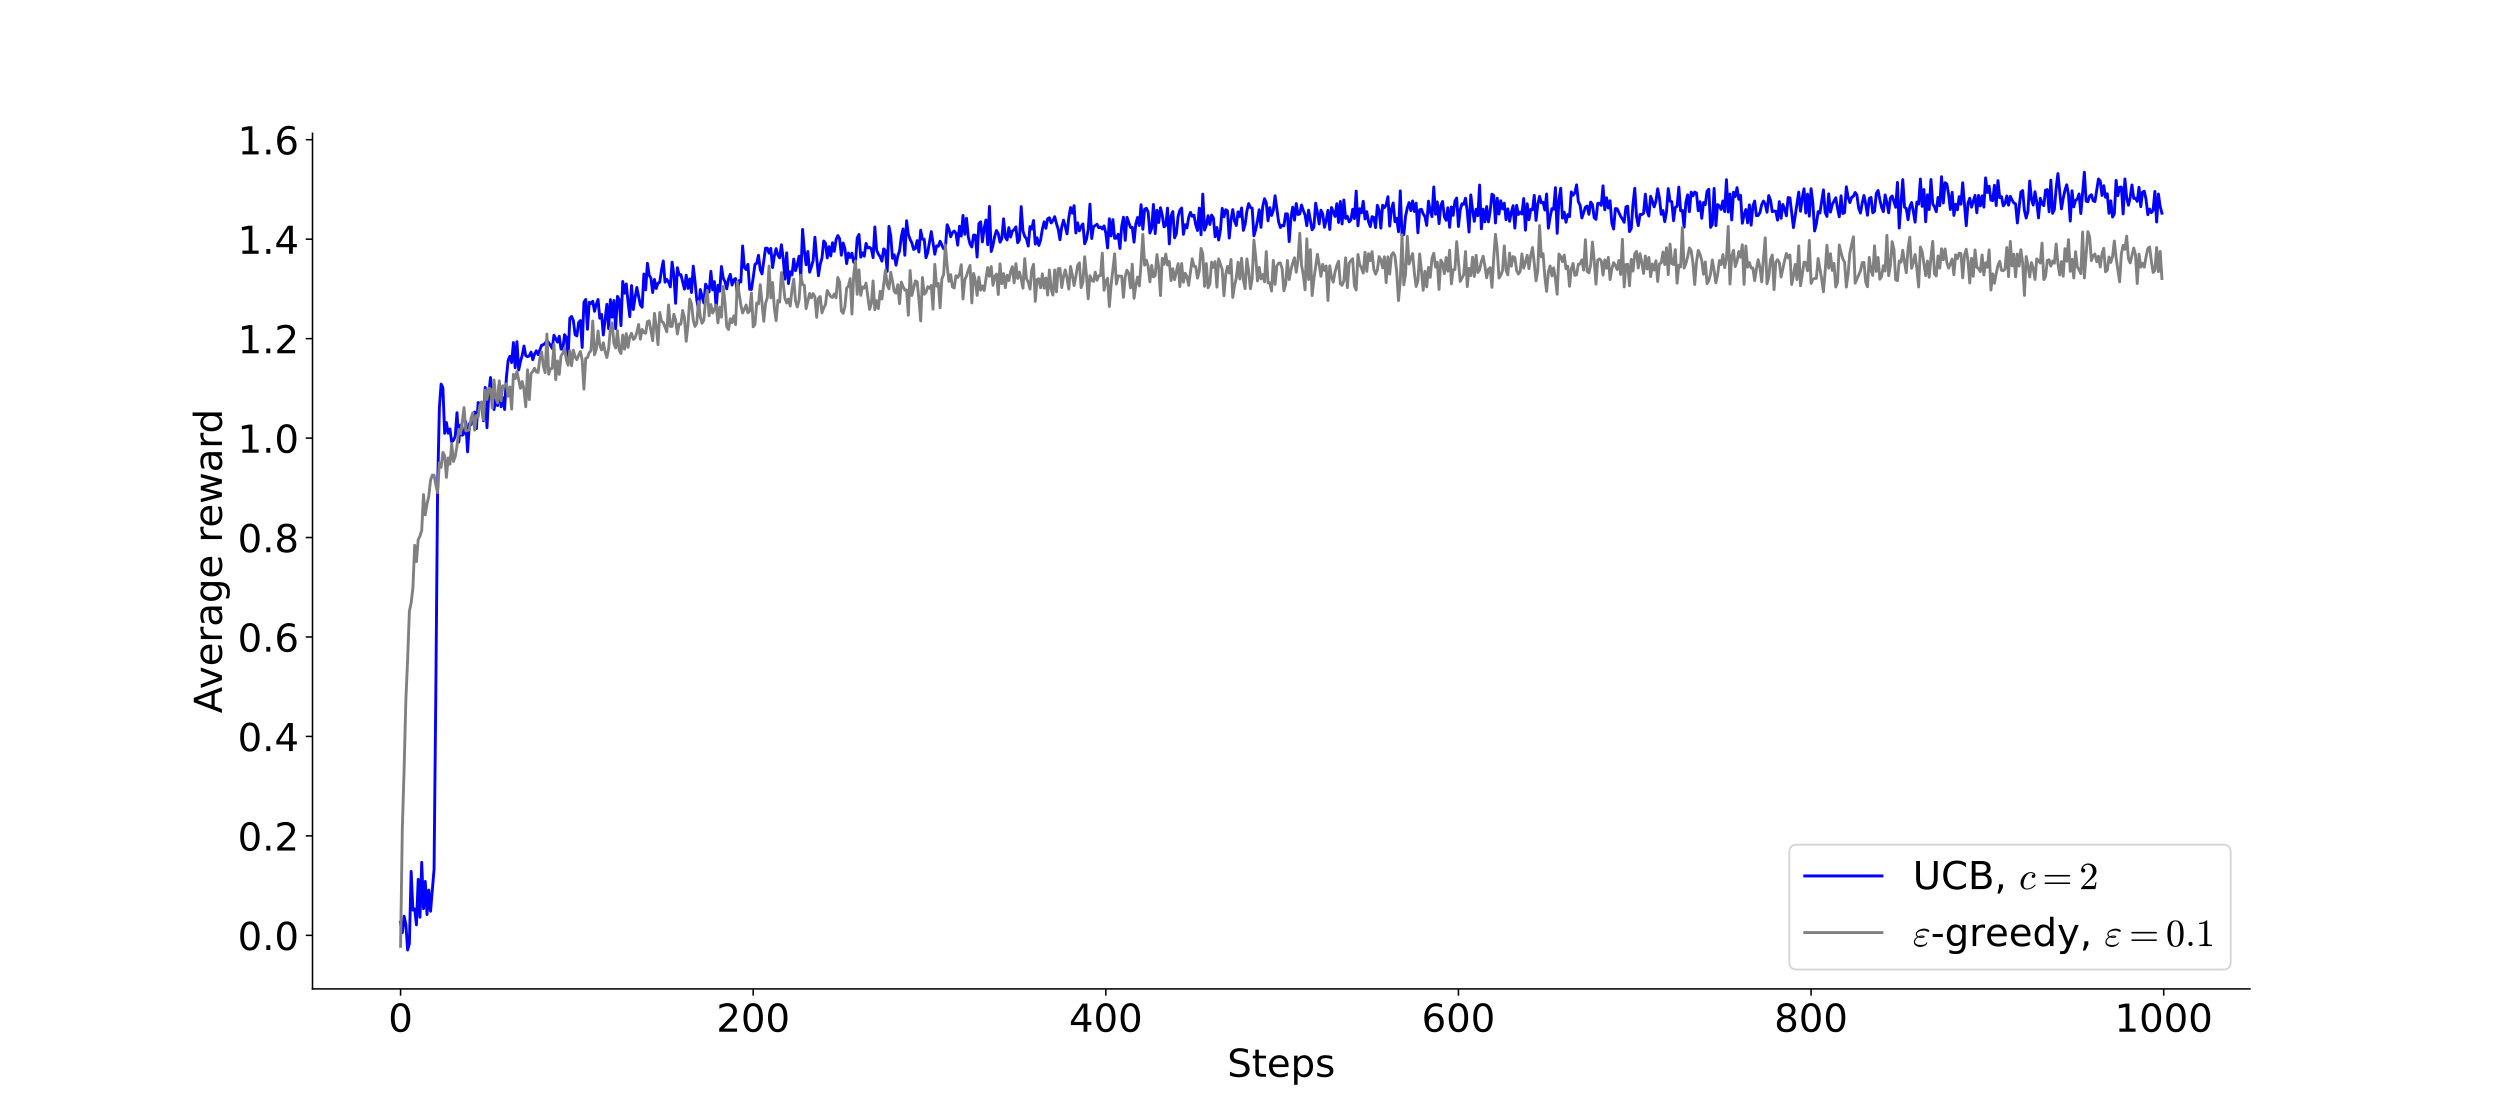 <?xml version="1.0" encoding="utf-8" standalone="no"?>
<!DOCTYPE svg PUBLIC "-//W3C//DTD SVG 1.1//EN"
  "http://www.w3.org/Graphics/SVG/1.1/DTD/svg11.dtd">
<!-- Created with matplotlib (https://matplotlib.org/) -->
<svg height="576pt" version="1.1" viewBox="0 0 1296 576" width="1296pt" xmlns="http://www.w3.org/2000/svg" xmlns:xlink="http://www.w3.org/1999/xlink">
 <defs>
  <style type="text/css">*{stroke-linecap:butt;stroke-linejoin:round;}</style>
 </defs>
 <g id="figure_1">
  <g id="patch_1">
   <path d="M 0 576 
L 1296 576 
L 1296 0 
L 0 0 
z
" style="fill:#ffffff;"/>
  </g>
  <g id="axes_1">
   <g id="patch_2">
    <path d="M 162 512.64 
L 1166.4 512.64 
L 1166.4 69.12 
L 162 69.12 
z
" style="fill:#ffffff;"/>
   </g>
   <g id="matplotlib.axis_1">
    <g id="xtick_1">
     <g id="line2d_1">
      <defs>
       <path d="M 0 0 
L 0 3.5 
" id="m0f1ba69877" style="stroke:#000000;stroke-width:0.8;"/>
      </defs>
      <g>
       <use style="stroke:#000000;stroke-width:0.8;" x="207.655" xlink:href="#m0f1ba69877" y="512.64"/>
      </g>
     </g>
     <g id="text_1">
      <!-- 0 -->
      <g transform="translate(201.292 534.837)scale(0.2 -0.2)">
       <defs>
        <path d="M 31.781 66.406 
Q 24.172 66.406 20.328 58.906 
Q 16.5 51.422 16.5 36.375 
Q 16.5 21.391 20.328 13.891 
Q 24.172 6.391 31.781 6.391 
Q 39.453 6.391 43.281 13.891 
Q 47.125 21.391 47.125 36.375 
Q 47.125 51.422 43.281 58.906 
Q 39.453 66.406 31.781 66.406 
z
M 31.781 74.219 
Q 44.047 74.219 50.516 64.516 
Q 56.984 54.828 56.984 36.375 
Q 56.984 17.969 50.516 8.266 
Q 44.047 -1.422 31.781 -1.422 
Q 19.531 -1.422 13.062 8.266 
Q 6.594 17.969 6.594 36.375 
Q 6.594 54.828 13.062 64.516 
Q 19.531 74.219 31.781 74.219 
z
" id="DejaVuSans-48"/>
       </defs>
       <use xlink:href="#DejaVuSans-48"/>
      </g>
     </g>
    </g>
    <g id="xtick_2">
     <g id="line2d_2">
      <g>
       <use style="stroke:#000000;stroke-width:0.8;" x="390.456" xlink:href="#m0f1ba69877" y="512.64"/>
      </g>
     </g>
     <g id="text_2">
      <!-- 200 -->
      <g transform="translate(371.368 534.837)scale(0.2 -0.2)">
       <defs>
        <path d="M 19.188 8.297 
L 53.609 8.297 
L 53.609 0 
L 7.328 0 
L 7.328 8.297 
Q 12.938 14.109 22.625 23.891 
Q 32.328 33.688 34.812 36.531 
Q 39.547 41.844 41.422 45.531 
Q 43.312 49.219 43.312 52.781 
Q 43.312 58.594 39.234 62.25 
Q 35.156 65.922 28.609 65.922 
Q 23.969 65.922 18.812 64.312 
Q 13.672 62.703 7.812 59.422 
L 7.812 69.391 
Q 13.766 71.781 18.938 73 
Q 24.125 74.219 28.422 74.219 
Q 39.75 74.219 46.484 68.547 
Q 53.219 62.891 53.219 53.422 
Q 53.219 48.922 51.531 44.891 
Q 49.859 40.875 45.406 35.406 
Q 44.188 33.984 37.641 27.219 
Q 31.109 20.453 19.188 8.297 
z
" id="DejaVuSans-50"/>
       </defs>
       <use xlink:href="#DejaVuSans-50"/>
       <use x="63.623" xlink:href="#DejaVuSans-48"/>
       <use x="127.246" xlink:href="#DejaVuSans-48"/>
      </g>
     </g>
    </g>
    <g id="xtick_3">
     <g id="line2d_3">
      <g>
       <use style="stroke:#000000;stroke-width:0.8;" x="573.257" xlink:href="#m0f1ba69877" y="512.64"/>
      </g>
     </g>
     <g id="text_3">
      <!-- 400 -->
      <g transform="translate(554.169 534.837)scale(0.2 -0.2)">
       <defs>
        <path d="M 37.797 64.312 
L 12.891 25.391 
L 37.797 25.391 
z
M 35.203 72.906 
L 47.609 72.906 
L 47.609 25.391 
L 58.016 25.391 
L 58.016 17.188 
L 47.609 17.188 
L 47.609 0 
L 37.797 0 
L 37.797 17.188 
L 4.891 17.188 
L 4.891 26.703 
z
" id="DejaVuSans-52"/>
       </defs>
       <use xlink:href="#DejaVuSans-52"/>
       <use x="63.623" xlink:href="#DejaVuSans-48"/>
       <use x="127.246" xlink:href="#DejaVuSans-48"/>
      </g>
     </g>
    </g>
    <g id="xtick_4">
     <g id="line2d_4">
      <g>
       <use style="stroke:#000000;stroke-width:0.8;" x="756.057" xlink:href="#m0f1ba69877" y="512.64"/>
      </g>
     </g>
     <g id="text_4">
      <!-- 600 -->
      <g transform="translate(736.97 534.837)scale(0.2 -0.2)">
       <defs>
        <path d="M 33.016 40.375 
Q 26.375 40.375 22.484 35.828 
Q 18.609 31.297 18.609 23.391 
Q 18.609 15.531 22.484 10.953 
Q 26.375 6.391 33.016 6.391 
Q 39.656 6.391 43.531 10.953 
Q 47.406 15.531 47.406 23.391 
Q 47.406 31.297 43.531 35.828 
Q 39.656 40.375 33.016 40.375 
z
M 52.594 71.297 
L 52.594 62.312 
Q 48.875 64.062 45.094 64.984 
Q 41.312 65.922 37.594 65.922 
Q 27.828 65.922 22.672 59.328 
Q 17.531 52.734 16.797 39.406 
Q 19.672 43.656 24.016 45.922 
Q 28.375 48.188 33.594 48.188 
Q 44.578 48.188 50.953 41.516 
Q 57.328 34.859 57.328 23.391 
Q 57.328 12.156 50.688 5.359 
Q 44.047 -1.422 33.016 -1.422 
Q 20.359 -1.422 13.672 8.266 
Q 6.984 17.969 6.984 36.375 
Q 6.984 53.656 15.188 63.938 
Q 23.391 74.219 37.203 74.219 
Q 40.922 74.219 44.703 73.484 
Q 48.484 72.75 52.594 71.297 
z
" id="DejaVuSans-54"/>
       </defs>
       <use xlink:href="#DejaVuSans-54"/>
       <use x="63.623" xlink:href="#DejaVuSans-48"/>
       <use x="127.246" xlink:href="#DejaVuSans-48"/>
      </g>
     </g>
    </g>
    <g id="xtick_5">
     <g id="line2d_5">
      <g>
       <use style="stroke:#000000;stroke-width:0.8;" x="938.858" xlink:href="#m0f1ba69877" y="512.64"/>
      </g>
     </g>
     <g id="text_5">
      <!-- 800 -->
      <g transform="translate(919.771 534.837)scale(0.2 -0.2)">
       <defs>
        <path d="M 31.781 34.625 
Q 24.75 34.625 20.719 30.859 
Q 16.703 27.094 16.703 20.516 
Q 16.703 13.922 20.719 10.156 
Q 24.75 6.391 31.781 6.391 
Q 38.812 6.391 42.859 10.172 
Q 46.922 13.969 46.922 20.516 
Q 46.922 27.094 42.891 30.859 
Q 38.875 34.625 31.781 34.625 
z
M 21.922 38.812 
Q 15.578 40.375 12.031 44.719 
Q 8.5 49.078 8.5 55.328 
Q 8.5 64.062 14.719 69.141 
Q 20.953 74.219 31.781 74.219 
Q 42.672 74.219 48.875 69.141 
Q 55.078 64.062 55.078 55.328 
Q 55.078 49.078 51.531 44.719 
Q 48 40.375 41.703 38.812 
Q 48.828 37.156 52.797 32.312 
Q 56.781 27.484 56.781 20.516 
Q 56.781 9.906 50.312 4.234 
Q 43.844 -1.422 31.781 -1.422 
Q 19.734 -1.422 13.25 4.234 
Q 6.781 9.906 6.781 20.516 
Q 6.781 27.484 10.781 32.312 
Q 14.797 37.156 21.922 38.812 
z
M 18.312 54.391 
Q 18.312 48.734 21.844 45.562 
Q 25.391 42.391 31.781 42.391 
Q 38.141 42.391 41.719 45.562 
Q 45.312 48.734 45.312 54.391 
Q 45.312 60.062 41.719 63.234 
Q 38.141 66.406 31.781 66.406 
Q 25.391 66.406 21.844 63.234 
Q 18.312 60.062 18.312 54.391 
z
" id="DejaVuSans-56"/>
       </defs>
       <use xlink:href="#DejaVuSans-56"/>
       <use x="63.623" xlink:href="#DejaVuSans-48"/>
       <use x="127.246" xlink:href="#DejaVuSans-48"/>
      </g>
     </g>
    </g>
    <g id="xtick_6">
     <g id="line2d_6">
      <g>
       <use style="stroke:#000000;stroke-width:0.8;" x="1121.659" xlink:href="#m0f1ba69877" y="512.64"/>
      </g>
     </g>
     <g id="text_6">
      <!-- 1000 -->
      <g transform="translate(1096.209 534.837)scale(0.2 -0.2)">
       <defs>
        <path d="M 12.406 8.297 
L 28.516 8.297 
L 28.516 63.922 
L 10.984 60.406 
L 10.984 69.391 
L 28.422 72.906 
L 38.281 72.906 
L 38.281 8.297 
L 54.391 8.297 
L 54.391 0 
L 12.406 0 
z
" id="DejaVuSans-49"/>
       </defs>
       <use xlink:href="#DejaVuSans-49"/>
       <use x="63.623" xlink:href="#DejaVuSans-48"/>
       <use x="127.246" xlink:href="#DejaVuSans-48"/>
       <use x="190.869" xlink:href="#DejaVuSans-48"/>
      </g>
     </g>
    </g>
    <g id="text_7">
     <!-- Steps -->
     <g transform="translate(636.22 558.193)scale(0.2 -0.2)">
      <defs>
       <path d="M 53.516 70.516 
L 53.516 60.891 
Q 47.906 63.578 42.922 64.891 
Q 37.938 66.219 33.297 66.219 
Q 25.25 66.219 20.875 63.094 
Q 16.5 59.969 16.5 54.203 
Q 16.5 49.359 19.406 46.891 
Q 22.312 44.438 30.422 42.922 
L 36.375 41.703 
Q 47.406 39.594 52.656 34.297 
Q 57.906 29 57.906 20.125 
Q 57.906 9.516 50.797 4.047 
Q 43.703 -1.422 29.984 -1.422 
Q 24.812 -1.422 18.969 -0.25 
Q 13.141 0.922 6.891 3.219 
L 6.891 13.375 
Q 12.891 10.016 18.656 8.297 
Q 24.422 6.594 29.984 6.594 
Q 38.422 6.594 43.016 9.906 
Q 47.609 13.234 47.609 19.391 
Q 47.609 24.75 44.312 27.781 
Q 41.016 30.812 33.5 32.328 
L 27.484 33.5 
Q 16.453 35.688 11.516 40.375 
Q 6.594 45.062 6.594 53.422 
Q 6.594 63.094 13.406 68.656 
Q 20.219 74.219 32.172 74.219 
Q 37.312 74.219 42.625 73.281 
Q 47.953 72.359 53.516 70.516 
z
" id="DejaVuSans-83"/>
       <path d="M 18.312 70.219 
L 18.312 54.688 
L 36.812 54.688 
L 36.812 47.703 
L 18.312 47.703 
L 18.312 18.016 
Q 18.312 11.328 20.141 9.422 
Q 21.969 7.516 27.594 7.516 
L 36.812 7.516 
L 36.812 0 
L 27.594 0 
Q 17.188 0 13.234 3.875 
Q 9.281 7.766 9.281 18.016 
L 9.281 47.703 
L 2.688 47.703 
L 2.688 54.688 
L 9.281 54.688 
L 9.281 70.219 
z
" id="DejaVuSans-116"/>
       <path d="M 56.203 29.594 
L 56.203 25.203 
L 14.891 25.203 
Q 15.484 15.922 20.484 11.062 
Q 25.484 6.203 34.422 6.203 
Q 39.594 6.203 44.453 7.469 
Q 49.312 8.734 54.109 11.281 
L 54.109 2.781 
Q 49.266 0.734 44.188 -0.344 
Q 39.109 -1.422 33.891 -1.422 
Q 20.797 -1.422 13.156 6.188 
Q 5.516 13.812 5.516 26.812 
Q 5.516 40.234 12.766 48.109 
Q 20.016 56 32.328 56 
Q 43.359 56 49.781 48.891 
Q 56.203 41.797 56.203 29.594 
z
M 47.219 32.234 
Q 47.125 39.594 43.094 43.984 
Q 39.062 48.391 32.422 48.391 
Q 24.906 48.391 20.391 44.141 
Q 15.875 39.891 15.188 32.172 
z
" id="DejaVuSans-101"/>
       <path d="M 18.109 8.203 
L 18.109 -20.797 
L 9.078 -20.797 
L 9.078 54.688 
L 18.109 54.688 
L 18.109 46.391 
Q 20.953 51.266 25.266 53.625 
Q 29.594 56 35.594 56 
Q 45.562 56 51.781 48.094 
Q 58.016 40.188 58.016 27.297 
Q 58.016 14.406 51.781 6.484 
Q 45.562 -1.422 35.594 -1.422 
Q 29.594 -1.422 25.266 0.953 
Q 20.953 3.328 18.109 8.203 
z
M 48.688 27.297 
Q 48.688 37.203 44.609 42.844 
Q 40.531 48.484 33.406 48.484 
Q 26.266 48.484 22.188 42.844 
Q 18.109 37.203 18.109 27.297 
Q 18.109 17.391 22.188 11.75 
Q 26.266 6.109 33.406 6.109 
Q 40.531 6.109 44.609 11.75 
Q 48.688 17.391 48.688 27.297 
z
" id="DejaVuSans-112"/>
       <path d="M 44.281 53.078 
L 44.281 44.578 
Q 40.484 46.531 36.375 47.5 
Q 32.281 48.484 27.875 48.484 
Q 21.188 48.484 17.844 46.438 
Q 14.5 44.391 14.5 40.281 
Q 14.5 37.156 16.891 35.375 
Q 19.281 33.594 26.516 31.984 
L 29.594 31.297 
Q 39.156 29.25 43.188 25.516 
Q 47.219 21.781 47.219 15.094 
Q 47.219 7.469 41.188 3.016 
Q 35.156 -1.422 24.609 -1.422 
Q 20.219 -1.422 15.453 -0.562 
Q 10.688 0.297 5.422 2 
L 5.422 11.281 
Q 10.406 8.688 15.234 7.391 
Q 20.062 6.109 24.812 6.109 
Q 31.156 6.109 34.562 8.281 
Q 37.984 10.453 37.984 14.406 
Q 37.984 18.062 35.516 20.016 
Q 33.062 21.969 24.703 23.781 
L 21.578 24.516 
Q 13.234 26.266 9.516 29.906 
Q 5.812 33.547 5.812 39.891 
Q 5.812 47.609 11.281 51.797 
Q 16.75 56 26.812 56 
Q 31.781 56 36.172 55.266 
Q 40.578 54.547 44.281 53.078 
z
" id="DejaVuSans-115"/>
      </defs>
      <use xlink:href="#DejaVuSans-83"/>
      <use x="63.477" xlink:href="#DejaVuSans-116"/>
      <use x="102.686" xlink:href="#DejaVuSans-101"/>
      <use x="164.209" xlink:href="#DejaVuSans-112"/>
      <use x="227.686" xlink:href="#DejaVuSans-115"/>
     </g>
    </g>
   </g>
   <g id="matplotlib.axis_2">
    <g id="ytick_1">
     <g id="line2d_7">
      <defs>
       <path d="M 0 0 
L -3.5 0 
" id="me09e45e3e5" style="stroke:#000000;stroke-width:0.8;"/>
      </defs>
      <g>
       <use style="stroke:#000000;stroke-width:0.8;" x="162" xlink:href="#me09e45e3e5" y="484.882"/>
      </g>
     </g>
     <g id="text_8">
      <!-- 0.0 -->
      <g transform="translate(123.194 492.481)scale(0.2 -0.2)">
       <defs>
        <path d="M 10.688 12.406 
L 21 12.406 
L 21 0 
L 10.688 0 
z
" id="DejaVuSans-46"/>
       </defs>
       <use xlink:href="#DejaVuSans-48"/>
       <use x="63.623" xlink:href="#DejaVuSans-46"/>
       <use x="95.41" xlink:href="#DejaVuSans-48"/>
      </g>
     </g>
    </g>
    <g id="ytick_2">
     <g id="line2d_8">
      <g>
       <use style="stroke:#000000;stroke-width:0.8;" x="162" xlink:href="#me09e45e3e5" y="433.326"/>
      </g>
     </g>
     <g id="text_9">
      <!-- 0.2 -->
      <g transform="translate(123.194 440.924)scale(0.2 -0.2)">
       <use xlink:href="#DejaVuSans-48"/>
       <use x="63.623" xlink:href="#DejaVuSans-46"/>
       <use x="95.41" xlink:href="#DejaVuSans-50"/>
      </g>
     </g>
    </g>
    <g id="ytick_3">
     <g id="line2d_9">
      <g>
       <use style="stroke:#000000;stroke-width:0.8;" x="162" xlink:href="#me09e45e3e5" y="381.769"/>
      </g>
     </g>
     <g id="text_10">
      <!-- 0.4 -->
      <g transform="translate(123.194 389.368)scale(0.2 -0.2)">
       <use xlink:href="#DejaVuSans-48"/>
       <use x="63.623" xlink:href="#DejaVuSans-46"/>
       <use x="95.41" xlink:href="#DejaVuSans-52"/>
      </g>
     </g>
    </g>
    <g id="ytick_4">
     <g id="line2d_10">
      <g>
       <use style="stroke:#000000;stroke-width:0.8;" x="162" xlink:href="#me09e45e3e5" y="330.213"/>
      </g>
     </g>
     <g id="text_11">
      <!-- 0.6 -->
      <g transform="translate(123.194 337.811)scale(0.2 -0.2)">
       <use xlink:href="#DejaVuSans-48"/>
       <use x="63.623" xlink:href="#DejaVuSans-46"/>
       <use x="95.41" xlink:href="#DejaVuSans-54"/>
      </g>
     </g>
    </g>
    <g id="ytick_5">
     <g id="line2d_11">
      <g>
       <use style="stroke:#000000;stroke-width:0.8;" x="162" xlink:href="#me09e45e3e5" y="278.656"/>
      </g>
     </g>
     <g id="text_12">
      <!-- 0.8 -->
      <g transform="translate(123.194 286.255)scale(0.2 -0.2)">
       <use xlink:href="#DejaVuSans-48"/>
       <use x="63.623" xlink:href="#DejaVuSans-46"/>
       <use x="95.41" xlink:href="#DejaVuSans-56"/>
      </g>
     </g>
    </g>
    <g id="ytick_6">
     <g id="line2d_12">
      <g>
       <use style="stroke:#000000;stroke-width:0.8;" x="162" xlink:href="#me09e45e3e5" y="227.1"/>
      </g>
     </g>
     <g id="text_13">
      <!-- 1.0 -->
      <g transform="translate(123.194 234.698)scale(0.2 -0.2)">
       <use xlink:href="#DejaVuSans-49"/>
       <use x="63.623" xlink:href="#DejaVuSans-46"/>
       <use x="95.41" xlink:href="#DejaVuSans-48"/>
      </g>
     </g>
    </g>
    <g id="ytick_7">
     <g id="line2d_13">
      <g>
       <use style="stroke:#000000;stroke-width:0.8;" x="162" xlink:href="#me09e45e3e5" y="175.543"/>
      </g>
     </g>
     <g id="text_14">
      <!-- 1.2 -->
      <g transform="translate(123.194 183.142)scale(0.2 -0.2)">
       <use xlink:href="#DejaVuSans-49"/>
       <use x="63.623" xlink:href="#DejaVuSans-46"/>
       <use x="95.41" xlink:href="#DejaVuSans-50"/>
      </g>
     </g>
    </g>
    <g id="ytick_8">
     <g id="line2d_14">
      <g>
       <use style="stroke:#000000;stroke-width:0.8;" x="162" xlink:href="#me09e45e3e5" y="123.987"/>
      </g>
     </g>
     <g id="text_15">
      <!-- 1.4 -->
      <g transform="translate(123.194 131.585)scale(0.2 -0.2)">
       <use xlink:href="#DejaVuSans-49"/>
       <use x="63.623" xlink:href="#DejaVuSans-46"/>
       <use x="95.41" xlink:href="#DejaVuSans-52"/>
      </g>
     </g>
    </g>
    <g id="ytick_9">
     <g id="line2d_15">
      <g>
       <use style="stroke:#000000;stroke-width:0.8;" x="162" xlink:href="#me09e45e3e5" y="72.43"/>
      </g>
     </g>
     <g id="text_16">
      <!-- 1.6 -->
      <g transform="translate(123.194 80.029)scale(0.2 -0.2)">
       <use xlink:href="#DejaVuSans-49"/>
       <use x="63.623" xlink:href="#DejaVuSans-46"/>
       <use x="95.41" xlink:href="#DejaVuSans-54"/>
      </g>
     </g>
    </g>
    <g id="text_17">
     <!-- Average reward -->
     <g transform="translate(115.034 369.753)rotate(-90)scale(0.2 -0.2)">
      <defs>
       <path d="M 34.188 63.188 
L 20.797 26.906 
L 47.609 26.906 
z
M 28.609 72.906 
L 39.797 72.906 
L 67.578 0 
L 57.328 0 
L 50.688 18.703 
L 17.828 18.703 
L 11.188 0 
L 0.781 0 
z
" id="DejaVuSans-65"/>
       <path d="M 2.984 54.688 
L 12.5 54.688 
L 29.594 8.797 
L 46.688 54.688 
L 56.203 54.688 
L 35.688 0 
L 23.484 0 
z
" id="DejaVuSans-118"/>
       <path d="M 41.109 46.297 
Q 39.594 47.172 37.812 47.578 
Q 36.031 48 33.891 48 
Q 26.266 48 22.188 43.047 
Q 18.109 38.094 18.109 28.812 
L 18.109 0 
L 9.078 0 
L 9.078 54.688 
L 18.109 54.688 
L 18.109 46.188 
Q 20.953 51.172 25.484 53.578 
Q 30.031 56 36.531 56 
Q 37.453 56 38.578 55.875 
Q 39.703 55.766 41.062 55.516 
z
" id="DejaVuSans-114"/>
       <path d="M 34.281 27.484 
Q 23.391 27.484 19.188 25 
Q 14.984 22.516 14.984 16.5 
Q 14.984 11.719 18.141 8.906 
Q 21.297 6.109 26.703 6.109 
Q 34.188 6.109 38.703 11.406 
Q 43.219 16.703 43.219 25.484 
L 43.219 27.484 
z
M 52.203 31.203 
L 52.203 0 
L 43.219 0 
L 43.219 8.297 
Q 40.141 3.328 35.547 0.953 
Q 30.953 -1.422 24.312 -1.422 
Q 15.922 -1.422 10.953 3.297 
Q 6 8.016 6 15.922 
Q 6 25.141 12.172 29.828 
Q 18.359 34.516 30.609 34.516 
L 43.219 34.516 
L 43.219 35.406 
Q 43.219 41.609 39.141 45 
Q 35.062 48.391 27.688 48.391 
Q 23 48.391 18.547 47.266 
Q 14.109 46.141 10.016 43.891 
L 10.016 52.203 
Q 14.938 54.109 19.578 55.047 
Q 24.219 56 28.609 56 
Q 40.484 56 46.344 49.844 
Q 52.203 43.703 52.203 31.203 
z
" id="DejaVuSans-97"/>
       <path d="M 45.406 27.984 
Q 45.406 37.75 41.375 43.109 
Q 37.359 48.484 30.078 48.484 
Q 22.859 48.484 18.828 43.109 
Q 14.797 37.75 14.797 27.984 
Q 14.797 18.266 18.828 12.891 
Q 22.859 7.516 30.078 7.516 
Q 37.359 7.516 41.375 12.891 
Q 45.406 18.266 45.406 27.984 
z
M 54.391 6.781 
Q 54.391 -7.172 48.188 -13.984 
Q 42 -20.797 29.203 -20.797 
Q 24.469 -20.797 20.266 -20.094 
Q 16.062 -19.391 12.109 -17.922 
L 12.109 -9.188 
Q 16.062 -11.328 19.922 -12.344 
Q 23.781 -13.375 27.781 -13.375 
Q 36.625 -13.375 41.016 -8.766 
Q 45.406 -4.156 45.406 5.172 
L 45.406 9.625 
Q 42.625 4.781 38.281 2.391 
Q 33.938 0 27.875 0 
Q 17.828 0 11.672 7.656 
Q 5.516 15.328 5.516 27.984 
Q 5.516 40.672 11.672 48.328 
Q 17.828 56 27.875 56 
Q 33.938 56 38.281 53.609 
Q 42.625 51.219 45.406 46.391 
L 45.406 54.688 
L 54.391 54.688 
z
" id="DejaVuSans-103"/>
       <path id="DejaVuSans-32"/>
       <path d="M 4.203 54.688 
L 13.188 54.688 
L 24.422 12.016 
L 35.594 54.688 
L 46.188 54.688 
L 57.422 12.016 
L 68.609 54.688 
L 77.594 54.688 
L 63.281 0 
L 52.688 0 
L 40.922 44.828 
L 29.109 0 
L 18.5 0 
z
" id="DejaVuSans-119"/>
       <path d="M 45.406 46.391 
L 45.406 75.984 
L 54.391 75.984 
L 54.391 0 
L 45.406 0 
L 45.406 8.203 
Q 42.578 3.328 38.25 0.953 
Q 33.938 -1.422 27.875 -1.422 
Q 17.969 -1.422 11.734 6.484 
Q 5.516 14.406 5.516 27.297 
Q 5.516 40.188 11.734 48.094 
Q 17.969 56 27.875 56 
Q 33.938 56 38.25 53.625 
Q 42.578 51.266 45.406 46.391 
z
M 14.797 27.297 
Q 14.797 17.391 18.875 11.75 
Q 22.953 6.109 30.078 6.109 
Q 37.203 6.109 41.297 11.75 
Q 45.406 17.391 45.406 27.297 
Q 45.406 37.203 41.297 42.844 
Q 37.203 48.484 30.078 48.484 
Q 22.953 48.484 18.875 42.844 
Q 14.797 37.203 14.797 27.297 
z
" id="DejaVuSans-100"/>
      </defs>
      <use xlink:href="#DejaVuSans-65"/>
      <use x="62.533" xlink:href="#DejaVuSans-118"/>
      <use x="121.713" xlink:href="#DejaVuSans-101"/>
      <use x="183.236" xlink:href="#DejaVuSans-114"/>
      <use x="224.35" xlink:href="#DejaVuSans-97"/>
      <use x="285.629" xlink:href="#DejaVuSans-103"/>
      <use x="349.105" xlink:href="#DejaVuSans-101"/>
      <use x="410.629" xlink:href="#DejaVuSans-32"/>
      <use x="442.416" xlink:href="#DejaVuSans-114"/>
      <use x="481.279" xlink:href="#DejaVuSans-101"/>
      <use x="542.803" xlink:href="#DejaVuSans-119"/>
      <use x="624.59" xlink:href="#DejaVuSans-97"/>
      <use x="685.869" xlink:href="#DejaVuSans-114"/>
      <use x="725.232" xlink:href="#DejaVuSans-100"/>
     </g>
    </g>
   </g>
   <g id="line2d_16">
    <path clip-path="url(#pa2426e1490)" d="M 207.655 478.08 
L 208.569 483.53 
L 209.483 474.959 
L 210.397 479.186 
L 211.311 492.48 
L 212.225 489.146 
L 213.139 451.755 
L 214.053 471.781 
L 214.967 471.155 
L 215.881 479.439 
L 216.795 455.861 
L 217.709 475.482 
L 218.623 447.049 
L 219.537 471.057 
L 220.451 456.926 
L 221.365 474.109 
L 222.279 461.401 
L 223.193 472.38 
L 225.021 450.643 
L 225.935 357.977 
L 226.849 253.661 
L 227.763 211.368 
L 228.677 199.124 
L 229.591 200.976 
L 230.505 224.664 
L 231.419 219.034 
L 232.333 224.578 
L 233.247 222.387 
L 234.161 229.147 
L 235.075 228.185 
L 235.989 226.266 
L 236.903 213.947 
L 237.817 229.164 
L 238.731 220.335 
L 239.645 225.613 
L 240.559 224.708 
L 241.473 218.711 
L 242.387 234.229 
L 243.301 219.712 
L 244.215 220.162 
L 245.129 217.684 
L 246.043 213.587 
L 246.957 222.222 
L 247.871 208.692 
L 248.785 209.123 
L 249.699 208.614 
L 250.613 218.111 
L 251.527 200.85 
L 252.441 221.736 
L 253.355 204.607 
L 254.269 195.714 
L 256.097 212.311 
L 257.011 206.952 
L 257.925 210.26 
L 258.839 199.375 
L 259.753 210.831 
L 260.667 206.133 
L 261.581 212.274 
L 262.495 196.036 
L 263.409 186.822 
L 264.323 184.725 
L 265.237 187.95 
L 266.151 177.572 
L 267.065 190.688 
L 267.979 177.13 
L 268.893 191.791 
L 269.807 187.456 
L 270.721 184.176 
L 271.635 179.365 
L 272.549 184.382 
L 273.463 184.912 
L 274.377 184.492 
L 275.291 182.532 
L 276.205 186.48 
L 277.119 183.561 
L 278.033 181.863 
L 278.947 183.822 
L 280.775 178.964 
L 281.689 178.688 
L 282.603 177.989 
L 283.517 176.448 
L 285.345 178.995 
L 286.259 180.619 
L 287.173 173.792 
L 289.001 177.363 
L 289.915 174.297 
L 290.829 180.937 
L 291.743 181.107 
L 292.657 173.486 
L 293.571 174.852 
L 294.485 185.355 
L 295.399 164.957 
L 296.313 164.058 
L 297.227 166.249 
L 298.141 173.488 
L 299.055 174.148 
L 299.969 167.198 
L 300.883 166.161 
L 301.797 180.105 
L 302.711 156.7 
L 303.625 155.251 
L 304.539 170.698 
L 305.453 156.686 
L 306.367 157.342 
L 307.281 156.158 
L 308.195 161.383 
L 309.109 157.796 
L 310.023 155.255 
L 310.937 164.991 
L 311.851 162.988 
L 312.765 173.671 
L 314.593 157.752 
L 315.507 170.406 
L 316.421 155.313 
L 317.335 164.408 
L 318.249 155.773 
L 319.163 170.416 
L 320.077 153.655 
L 320.991 155.34 
L 321.905 168.789 
L 322.819 145.909 
L 323.733 152.003 
L 324.647 147.195 
L 325.561 156.338 
L 326.475 164.159 
L 327.389 148.052 
L 328.303 160.445 
L 329.217 154.348 
L 330.131 149.04 
L 331.959 158.08 
L 332.873 159.266 
L 333.787 142.046 
L 334.701 150.228 
L 335.615 136.491 
L 336.529 142.64 
L 337.443 144.224 
L 338.357 151.664 
L 339.271 144.855 
L 340.185 149.555 
L 341.099 146.811 
L 342.013 146.283 
L 342.927 139.933 
L 343.841 135.276 
L 344.755 146.285 
L 345.669 144.838 
L 346.583 146.259 
L 347.497 148.763 
L 348.411 135.917 
L 349.325 142.34 
L 350.239 157.227 
L 351.153 138.774 
L 352.067 142.511 
L 352.981 142.367 
L 354.809 149.874 
L 355.723 142.651 
L 356.637 149.531 
L 357.551 144.588 
L 358.465 151.642 
L 359.379 137.977 
L 360.293 145.872 
L 361.207 155.486 
L 362.121 160.222 
L 363.035 150.103 
L 364.863 157.065 
L 365.777 147.304 
L 366.691 148.98 
L 367.605 151.386 
L 368.519 140.661 
L 369.433 150.269 
L 370.347 145.981 
L 371.261 160.079 
L 372.175 147.864 
L 373.089 150.941 
L 374.003 138.158 
L 374.917 144.196 
L 375.831 145.999 
L 376.745 149.731 
L 377.659 144.651 
L 378.573 142.223 
L 379.487 147.802 
L 380.401 144.977 
L 381.315 144.366 
L 382.229 151.905 
L 383.143 145.48 
L 384.057 146.18 
L 384.971 127.488 
L 385.886 138.633 
L 386.8 139.733 
L 387.714 137.042 
L 388.628 149.957 
L 389.542 150.048 
L 390.456 143.949 
L 391.37 137.027 
L 392.284 136.471 
L 393.198 132.345 
L 394.112 139.782 
L 395.026 141.991 
L 396.854 128.634 
L 397.768 128.655 
L 398.682 131.255 
L 399.596 128.786 
L 400.51 138.727 
L 401.424 132.687 
L 402.338 128.882 
L 403.252 132.251 
L 404.166 133.684 
L 405.08 126.875 
L 405.994 133.896 
L 406.908 144.721 
L 407.822 131.05 
L 408.736 147.003 
L 409.65 140.906 
L 410.564 142.546 
L 411.478 134.302 
L 412.392 140.333 
L 413.306 137.276 
L 414.22 132.844 
L 415.134 143.487 
L 416.048 118.921 
L 416.962 129.695 
L 417.876 137.241 
L 418.79 130.366 
L 419.704 141.093 
L 420.618 138.332 
L 421.532 135.013 
L 422.446 122.981 
L 423.36 133.743 
L 424.274 142.947 
L 425.188 137.03 
L 426.102 133.812 
L 427.016 124.928 
L 427.93 126.088 
L 428.844 133.705 
L 429.758 127.855 
L 430.672 132.7 
L 431.586 125.827 
L 432.5 130.308 
L 433.414 124.283 
L 434.328 122.103 
L 435.242 123.756 
L 436.156 132.321 
L 437.07 125.943 
L 437.984 128.851 
L 438.898 136.622 
L 439.812 131.171 
L 440.726 133.475 
L 441.64 131.25 
L 442.554 135.96 
L 443.468 136.03 
L 444.382 123.344 
L 445.296 121.555 
L 446.21 133.31 
L 447.124 131.07 
L 448.038 132.833 
L 448.952 126.178 
L 449.866 128.526 
L 450.78 128.239 
L 451.694 128.992 
L 452.608 133.575 
L 453.522 117.668 
L 454.436 129.663 
L 455.35 131.736 
L 456.264 133.064 
L 457.178 135.382 
L 458.092 129.037 
L 459.006 129.897 
L 459.92 140.661 
L 460.834 117.339 
L 461.748 122.126 
L 462.662 133.917 
L 463.576 132.095 
L 464.49 137.459 
L 465.404 132.671 
L 466.318 130.103 
L 467.232 122.806 
L 468.146 118.676 
L 469.06 132.329 
L 469.974 114.426 
L 470.888 121.592 
L 471.802 124.07 
L 472.716 125.953 
L 473.63 129.305 
L 474.544 128.807 
L 475.458 124.736 
L 476.372 130.642 
L 477.286 119.321 
L 478.2 124.027 
L 479.114 124.018 
L 480.028 133.596 
L 480.942 130.842 
L 482.77 120.042 
L 484.598 131.782 
L 485.512 127.481 
L 486.426 127.648 
L 487.34 125.061 
L 489.168 128.985 
L 490.082 128.495 
L 490.996 116.503 
L 491.91 118.64 
L 492.824 122.74 
L 493.738 120.642 
L 494.652 119.751 
L 495.566 120.907 
L 496.48 127.071 
L 497.394 117.301 
L 498.308 122.382 
L 499.222 111.654 
L 500.136 121.477 
L 501.05 113.165 
L 501.964 122.857 
L 502.878 126.575 
L 503.792 128.039 
L 504.706 121.823 
L 505.62 121.96 
L 506.534 133.221 
L 507.448 115.973 
L 508.362 114.985 
L 509.276 125.393 
L 510.19 118.302 
L 511.104 114.054 
L 512.018 126.831 
L 512.932 107.003 
L 513.846 130.38 
L 514.76 127.197 
L 515.674 122.378 
L 516.588 119.492 
L 517.502 121.161 
L 518.416 125.564 
L 519.33 123.799 
L 520.244 113.43 
L 521.158 122.901 
L 522.072 124.431 
L 522.986 118.008 
L 523.9 122.883 
L 524.814 119.778 
L 525.728 119.086 
L 526.642 117.602 
L 527.556 125.835 
L 528.47 124.372 
L 529.384 107.089 
L 530.298 119.746 
L 531.212 122.555 
L 532.126 123.826 
L 533.04 127.562 
L 533.954 117.475 
L 534.868 118.722 
L 535.782 114.303 
L 536.696 126.519 
L 537.61 123.268 
L 538.524 127.248 
L 539.438 124.408 
L 540.352 118.814 
L 541.266 115.004 
L 542.18 118.343 
L 543.094 113.4 
L 544.008 112.894 
L 544.922 115.579 
L 545.836 114.358 
L 546.75 112.311 
L 547.664 115.889 
L 548.578 118.855 
L 549.492 124.285 
L 550.406 117.616 
L 551.32 114.127 
L 552.234 117.401 
L 553.148 121.239 
L 554.062 112.893 
L 554.976 107.601 
L 555.89 110.497 
L 556.804 106.624 
L 557.718 120.756 
L 558.632 115.506 
L 559.546 119.659 
L 560.46 117.444 
L 561.374 116.06 
L 562.288 126.373 
L 563.202 124.083 
L 564.116 119.007 
L 565.03 105.838 
L 565.944 123.641 
L 566.858 117.456 
L 567.772 116.961 
L 568.686 116.251 
L 569.6 118.088 
L 570.514 117.671 
L 571.429 118.7 
L 572.343 117.097 
L 573.257 120.808 
L 574.171 128.533 
L 575.085 113.413 
L 575.999 122.281 
L 576.913 113.838 
L 577.827 123.539 
L 578.741 123.466 
L 579.655 121.418 
L 580.569 128.826 
L 581.483 117.344 
L 582.397 112.612 
L 583.311 124.618 
L 584.225 112.69 
L 586.053 117.937 
L 586.967 117.835 
L 587.881 125.53 
L 588.795 116.094 
L 589.709 112.737 
L 590.623 116.902 
L 591.537 106.119 
L 592.451 118.857 
L 593.365 108.474 
L 594.279 107.948 
L 595.193 109.957 
L 596.107 120.808 
L 597.021 118.374 
L 597.935 105.998 
L 598.849 121.101 
L 599.763 108.983 
L 600.677 115.362 
L 601.591 107.671 
L 602.505 111.604 
L 603.419 117.619 
L 604.333 116.824 
L 605.247 107.884 
L 606.161 126.432 
L 607.075 111.973 
L 607.989 109.66 
L 608.903 123.298 
L 609.817 121.143 
L 610.731 112.196 
L 611.645 108.979 
L 612.559 107.83 
L 613.473 121.493 
L 614.387 116.471 
L 615.301 118.15 
L 616.215 112.7 
L 617.129 110.07 
L 618.043 112.153 
L 618.957 111.577 
L 619.871 116.511 
L 620.785 119.493 
L 621.699 107.904 
L 622.613 121.701 
L 623.527 100.647 
L 624.441 119.295 
L 625.355 116.733 
L 626.269 111.823 
L 627.183 116.378 
L 628.097 111.481 
L 629.011 112.932 
L 629.925 122.75 
L 630.839 117.929 
L 631.753 124.401 
L 632.667 119.342 
L 633.581 108.026 
L 634.495 112.379 
L 635.409 108.707 
L 636.323 109.329 
L 637.237 123.431 
L 638.151 114.127 
L 639.065 108.656 
L 639.979 114.52 
L 640.893 116.899 
L 641.807 109.823 
L 642.721 112.308 
L 643.635 107.78 
L 644.549 119.423 
L 645.463 116.334 
L 646.377 109.451 
L 647.291 105.541 
L 648.205 107.557 
L 649.119 107.883 
L 650.033 122.227 
L 650.947 119.024 
L 651.861 114.513 
L 652.775 108.738 
L 653.689 117.861 
L 654.603 107.069 
L 655.517 102.999 
L 656.431 105.077 
L 657.345 114.483 
L 658.259 107.641 
L 659.173 111.718 
L 660.087 108.996 
L 661.001 101.487 
L 662.829 114.974 
L 663.743 117.952 
L 664.657 116.812 
L 665.571 117.113 
L 666.485 110.806 
L 667.399 110.904 
L 668.313 125.254 
L 669.227 112.893 
L 670.141 107.392 
L 671.055 114.141 
L 671.969 105.54 
L 672.883 111.207 
L 673.797 110.899 
L 674.711 106.276 
L 675.625 109.163 
L 676.539 111.426 
L 677.453 117.009 
L 678.367 108.944 
L 680.195 119.124 
L 681.109 117.831 
L 682.023 105.336 
L 682.937 110.064 
L 683.851 116.093 
L 684.765 108.953 
L 685.679 110.853 
L 686.593 117.826 
L 687.507 114.222 
L 688.421 109.024 
L 689.335 118.981 
L 690.249 107.578 
L 692.077 112.194 
L 692.991 105.591 
L 693.905 115.333 
L 694.819 104.433 
L 695.733 116.104 
L 696.647 103.674 
L 697.561 113.233 
L 698.475 112.141 
L 699.389 115.016 
L 700.303 114.034 
L 701.217 108.49 
L 702.131 113.309 
L 703.045 99.078 
L 703.959 117.066 
L 704.873 108.189 
L 705.787 110.325 
L 706.701 104.353 
L 707.615 113.531 
L 708.529 109.755 
L 709.443 114.956 
L 710.357 117.484 
L 711.271 112.327 
L 712.185 112.717 
L 713.099 117.979 
L 714.013 106.431 
L 714.927 109.011 
L 715.841 118.274 
L 716.755 106.394 
L 717.669 107.65 
L 718.583 106.218 
L 719.497 101.954 
L 720.411 117.189 
L 721.325 108.387 
L 722.239 105.208 
L 723.153 114.976 
L 724.067 113.138 
L 724.981 120.154 
L 725.895 98.959 
L 726.809 122.05 
L 727.723 121.597 
L 728.637 112.071 
L 729.551 107.806 
L 730.465 105.029 
L 731.379 109.213 
L 732.293 104.161 
L 733.207 109.63 
L 734.121 105.307 
L 735.035 120.679 
L 735.949 108.747 
L 736.863 108.477 
L 737.777 110.864 
L 738.691 112.277 
L 739.605 116.854 
L 740.519 104.254 
L 741.433 109.628 
L 742.347 112.303 
L 743.261 96.93 
L 744.175 111.073 
L 745.089 104.667 
L 746.003 115.932 
L 746.917 106.547 
L 747.831 104.44 
L 748.745 112.312 
L 749.659 114.21 
L 750.573 107.686 
L 751.487 117.842 
L 752.401 107.29 
L 753.315 111.639 
L 754.229 104.275 
L 755.143 102.647 
L 756.057 117.414 
L 756.971 108.801 
L 757.886 105.653 
L 758.8 105.92 
L 759.714 102.76 
L 760.628 109.577 
L 761.542 120.302 
L 762.456 101.036 
L 763.37 108.751 
L 764.284 114.751 
L 765.198 108.461 
L 766.112 111.831 
L 767.026 95.924 
L 767.94 118.609 
L 768.854 108.39 
L 769.768 114.998 
L 770.682 107.051 
L 771.596 115.019 
L 772.51 109.432 
L 773.424 100.653 
L 774.338 101.344 
L 775.252 115.562 
L 776.166 102.762 
L 777.08 110.947 
L 777.994 104.083 
L 778.908 108.315 
L 779.822 105.308 
L 780.736 113.928 
L 781.65 108.264 
L 782.564 114.729 
L 783.478 109.997 
L 784.392 106.634 
L 785.306 118.241 
L 786.22 106.451 
L 787.134 111.205 
L 788.048 109.969 
L 788.962 110.956 
L 789.876 102.928 
L 790.79 119.339 
L 791.704 105.631 
L 792.618 113.901 
L 793.532 108.516 
L 794.446 108.788 
L 795.36 101.275 
L 796.274 114.228 
L 797.188 106.019 
L 798.102 101.777 
L 799.016 105.126 
L 799.93 104.852 
L 800.844 108.893 
L 801.758 100.561 
L 802.672 118.283 
L 803.586 112.42 
L 804.5 108.161 
L 805.414 108.501 
L 806.328 97.288 
L 807.242 120.951 
L 808.156 103.483 
L 809.07 97.572 
L 809.984 113.078 
L 810.898 109.992 
L 811.812 115.206 
L 812.726 111.236 
L 813.64 112.306 
L 814.554 99.489 
L 815.468 101.223 
L 816.382 100.004 
L 817.296 95.826 
L 818.21 104.546 
L 819.124 106.333 
L 820.038 113.004 
L 821.866 107.41 
L 822.78 106.78 
L 823.694 111.087 
L 824.608 104.751 
L 825.522 106.033 
L 826.436 112.89 
L 827.35 113.726 
L 828.264 105.431 
L 829.178 105.352 
L 830.092 106.515 
L 831.006 96.339 
L 831.92 108.76 
L 832.834 102.505 
L 833.748 107.838 
L 834.662 104.061 
L 835.576 115.711 
L 836.49 118.735 
L 837.404 108.121 
L 838.318 108.222 
L 840.146 112.157 
L 841.06 113.585 
L 841.974 115.235 
L 842.888 107.258 
L 843.802 106.879 
L 844.716 120.059 
L 845.63 118.524 
L 846.544 105.691 
L 847.458 97.646 
L 848.372 112.307 
L 849.286 116.966 
L 850.2 111.166 
L 851.114 111.243 
L 852.028 110.6 
L 852.942 100.656 
L 853.856 109.48 
L 854.77 111.994 
L 855.684 101.746 
L 856.598 104.283 
L 857.512 107.254 
L 858.426 104.346 
L 859.34 97.863 
L 860.254 102.609 
L 861.168 111.089 
L 862.082 109.147 
L 862.996 114.935 
L 863.91 109.773 
L 864.824 97.759 
L 865.738 104.234 
L 866.652 104.549 
L 867.566 114.4 
L 868.48 107.464 
L 869.394 106.973 
L 870.308 96.997 
L 871.222 109.259 
L 872.136 109.031 
L 873.05 117.768 
L 873.964 104.889 
L 874.878 101.006 
L 875.792 109.728 
L 876.706 99.596 
L 877.62 101.561 
L 878.534 99.542 
L 879.448 100.054 
L 880.362 109.236 
L 881.276 104.579 
L 882.19 113.177 
L 883.104 105.002 
L 884.018 106.071 
L 884.932 99.15 
L 885.846 98.111 
L 886.76 117.874 
L 887.674 116.406 
L 888.588 97.684 
L 889.502 116.974 
L 890.416 106.061 
L 891.33 106.737 
L 892.244 108.591 
L 893.158 104.13 
L 894.072 109.681 
L 894.986 93.144 
L 895.9 109.938 
L 896.814 100.595 
L 897.728 114.005 
L 898.642 99.625 
L 899.556 101.899 
L 900.47 97.273 
L 901.384 103.321 
L 902.298 101.265 
L 903.212 115.763 
L 904.126 111.304 
L 905.04 108.613 
L 905.954 115.516 
L 906.868 106.211 
L 907.782 116.737 
L 908.696 106.848 
L 909.61 104.218 
L 910.524 111.84 
L 911.438 111.7 
L 912.352 110.219 
L 913.266 106.104 
L 914.18 104.212 
L 915.094 105.732 
L 916.008 110.041 
L 916.922 101.375 
L 917.836 103.805 
L 918.75 109.763 
L 919.664 109.403 
L 920.578 109.49 
L 921.492 114.116 
L 922.406 104.533 
L 923.32 113.163 
L 924.234 105.997 
L 925.148 108.387 
L 926.062 111.88 
L 926.976 102.406 
L 927.89 102.61 
L 929.718 117.958 
L 932.46 99.593 
L 933.374 109.534 
L 934.288 102.788 
L 935.202 97.894 
L 936.116 110.448 
L 937.03 100.632 
L 937.944 112.048 
L 938.858 97.82 
L 939.772 104.996 
L 940.686 119.739 
L 941.6 116.028 
L 942.514 109.707 
L 943.429 110.473 
L 945.257 98.437 
L 946.171 110.124 
L 947.085 112.201 
L 947.999 100.486 
L 948.913 109.96 
L 949.827 106.059 
L 951.655 102.518 
L 952.569 107.979 
L 953.483 112.391 
L 954.397 101.5 
L 955.311 110.702 
L 956.225 110.196 
L 957.139 96.831 
L 958.053 102.231 
L 958.967 105 
L 959.881 102.315 
L 960.795 101.755 
L 961.709 99.777 
L 962.623 101.147 
L 963.537 107.927 
L 964.451 110.444 
L 965.365 105.286 
L 966.279 101.334 
L 967.193 105.783 
L 968.107 111.578 
L 969.021 102.908 
L 969.935 102.324 
L 970.849 110.331 
L 971.763 109.52 
L 972.677 100.301 
L 973.591 98.76 
L 974.505 103.487 
L 975.419 107.461 
L 976.333 109.738 
L 977.247 101.056 
L 978.161 105.015 
L 979.075 110.33 
L 979.989 102.56 
L 980.903 101.601 
L 982.731 107.47 
L 983.645 94.563 
L 984.559 118.237 
L 986.387 93.101 
L 987.301 107.41 
L 988.215 108.061 
L 989.129 113.917 
L 990.043 107.141 
L 990.957 104.978 
L 991.871 109.505 
L 992.785 115.165 
L 993.699 104.757 
L 994.613 105.814 
L 995.527 92.83 
L 996.441 106.975 
L 997.355 98.259 
L 998.269 114.953 
L 999.183 100.977 
L 1000.097 108.644 
L 1001.011 93.057 
L 1001.925 105.715 
L 1002.839 107.23 
L 1003.753 109.736 
L 1004.667 102.369 
L 1005.581 106.628 
L 1006.495 91.598 
L 1007.409 105.231 
L 1008.323 94.714 
L 1009.237 95.384 
L 1010.151 100.802 
L 1011.065 108.638 
L 1011.979 99.694 
L 1012.893 111.678 
L 1013.807 105.882 
L 1014.721 108.765 
L 1015.635 101.963 
L 1016.549 105.87 
L 1017.463 94.742 
L 1019.291 117.009 
L 1020.205 105.321 
L 1021.119 102.731 
L 1022.033 107.404 
L 1023.861 101.31 
L 1024.775 110.285 
L 1025.689 101.292 
L 1026.603 106.746 
L 1027.517 101.536 
L 1028.431 107.371 
L 1029.345 92.196 
L 1030.259 99.794 
L 1031.173 96.546 
L 1032.087 103.731 
L 1033.001 104.035 
L 1033.915 96.051 
L 1034.829 106.557 
L 1035.743 93.637 
L 1036.657 102.485 
L 1037.571 101.942 
L 1038.485 106.71 
L 1039.399 105.562 
L 1040.313 101.586 
L 1041.227 106.352 
L 1042.141 101.796 
L 1043.055 103.695 
L 1043.969 105.228 
L 1044.883 105.714 
L 1045.797 115.586 
L 1047.625 99.521 
L 1048.539 98.777 
L 1049.453 109.046 
L 1050.367 113.026 
L 1051.281 109.583 
L 1052.195 93.83 
L 1053.109 103.349 
L 1054.023 106.292 
L 1054.937 99.403 
L 1055.851 104.884 
L 1056.765 112.968 
L 1057.679 102.779 
L 1058.593 105.568 
L 1059.507 106.618 
L 1060.421 98.518 
L 1061.335 98.311 
L 1062.249 109.784 
L 1063.163 93.377 
L 1064.077 110.601 
L 1064.991 108.615 
L 1065.905 97.593 
L 1066.819 89.974 
L 1068.647 108.286 
L 1069.561 102.898 
L 1070.475 98.592 
L 1071.389 95.786 
L 1072.303 100.885 
L 1073.217 114.609 
L 1074.131 98.926 
L 1075.045 107.254 
L 1075.959 103.879 
L 1076.873 103.215 
L 1077.787 100.533 
L 1078.701 110.732 
L 1080.529 89.28 
L 1081.443 104.23 
L 1082.357 104.614 
L 1083.271 101.624 
L 1084.185 100.948 
L 1085.099 104.053 
L 1086.013 104.495 
L 1087.841 92.779 
L 1088.755 93.803 
L 1089.669 101.342 
L 1090.583 96.256 
L 1091.497 102.273 
L 1092.411 100.457 
L 1093.325 110.591 
L 1094.239 104.118 
L 1095.153 112.522 
L 1096.067 110.884 
L 1096.981 93.521 
L 1097.895 101.428 
L 1098.809 97.103 
L 1099.723 96.941 
L 1100.637 110.885 
L 1101.551 92.78 
L 1102.465 102.662 
L 1103.379 106.366 
L 1104.293 102.3 
L 1105.207 95.898 
L 1106.121 102.857 
L 1107.035 102.768 
L 1107.949 104.408 
L 1108.863 97.092 
L 1109.777 107.143 
L 1110.691 99.547 
L 1111.605 99.135 
L 1112.519 103.44 
L 1113.433 111.301 
L 1114.347 108.363 
L 1115.261 110.246 
L 1116.175 108.994 
L 1117.089 99.232 
L 1118.003 115.092 
L 1118.917 100.58 
L 1119.831 107.107 
L 1120.745 110.523 
L 1120.745 110.523 
" style="fill:none;stroke:#0000ff;stroke-linecap:square;stroke-width:1.5;"/>
   </g>
   <g id="line2d_17">
    <path clip-path="url(#pa2426e1490)" d="M 207.655 490.568 
L 208.569 429.228 
L 209.483 399.105 
L 210.397 362.776 
L 211.311 341.927 
L 212.225 316.942 
L 213.139 312.48 
L 214.053 304.723 
L 214.967 282.684 
L 215.881 291.147 
L 216.795 279.793 
L 217.709 277.935 
L 218.623 274.929 
L 219.537 256.374 
L 220.451 266.925 
L 221.365 261.349 
L 222.279 257.258 
L 223.193 248.945 
L 224.107 246.29 
L 225.021 246.31 
L 225.935 251.385 
L 226.849 255.395 
L 227.763 239.942 
L 228.677 242.242 
L 229.591 234.514 
L 230.505 236.141 
L 231.419 247.507 
L 232.333 237.36 
L 233.247 240.627 
L 234.161 229.829 
L 235.075 239.22 
L 235.989 236.596 
L 236.903 231.203 
L 237.817 222.564 
L 238.731 224.875 
L 239.645 218.577 
L 240.559 211.271 
L 241.473 223.413 
L 242.387 223.17 
L 243.301 222.769 
L 244.215 216.538 
L 245.129 214.02 
L 246.043 223.007 
L 246.957 215.387 
L 247.871 216.156 
L 248.785 210.011 
L 249.699 208.297 
L 250.613 217.58 
L 251.527 202.253 
L 252.441 207.04 
L 253.355 201.192 
L 254.269 201.581 
L 255.183 211.436 
L 256.097 196.967 
L 257.011 205.948 
L 257.925 208.845 
L 258.839 197.449 
L 259.753 207.808 
L 260.667 199.986 
L 261.581 200.149 
L 262.495 198.945 
L 263.409 205.456 
L 264.323 200.582 
L 265.237 212.082 
L 266.151 194.017 
L 267.065 196.289 
L 267.979 192.625 
L 269.807 201.296 
L 270.721 197.79 
L 271.635 201.853 
L 272.549 210.879 
L 273.463 191.679 
L 274.377 207.178 
L 275.291 193.632 
L 276.205 192.535 
L 277.119 190.911 
L 278.033 192.82 
L 278.947 193.069 
L 279.861 185.64 
L 280.775 182.418 
L 281.689 189.876 
L 282.603 193.189 
L 283.517 173.185 
L 284.431 193.995 
L 285.345 191.193 
L 286.259 190.955 
L 287.173 178.63 
L 288.087 196.791 
L 289.001 187.115 
L 289.915 194.081 
L 290.829 184.525 
L 291.743 183.171 
L 292.657 180.464 
L 293.571 186.369 
L 294.485 189.347 
L 295.399 181.826 
L 296.313 189.588 
L 297.227 181.532 
L 298.141 185.025 
L 299.055 186.475 
L 299.969 184.01 
L 300.883 182.213 
L 301.797 186.582 
L 302.711 201.723 
L 303.625 185.772 
L 304.539 185.384 
L 305.453 182.828 
L 306.367 181.839 
L 307.281 166.399 
L 308.195 183.914 
L 309.109 181.127 
L 310.023 171.597 
L 310.937 178.905 
L 311.851 181.393 
L 312.765 177.641 
L 313.679 182.373 
L 314.593 185.345 
L 315.507 180.806 
L 316.421 170.429 
L 317.335 167.34 
L 318.249 178.032 
L 319.163 180.393 
L 320.077 171.353 
L 320.991 181.542 
L 321.905 183.273 
L 322.819 173.683 
L 323.733 181.039 
L 324.647 172.945 
L 325.561 180.094 
L 326.475 174.604 
L 327.389 172.769 
L 328.303 175.949 
L 329.217 175.181 
L 330.131 172.242 
L 331.045 168.205 
L 331.959 175.815 
L 332.873 170.794 
L 333.787 172.361 
L 334.701 172.767 
L 335.615 166.76 
L 336.529 166.305 
L 338.357 176.576 
L 339.271 162.453 
L 340.185 169.331 
L 341.099 178.638 
L 342.013 161.947 
L 342.927 166.608 
L 343.841 167.121 
L 345.669 172.001 
L 346.583 158.091 
L 347.497 169.233 
L 348.411 169.208 
L 349.325 162.915 
L 350.239 165.819 
L 351.153 173.166 
L 352.067 167.954 
L 352.981 168.013 
L 353.895 160.934 
L 354.809 164.726 
L 355.723 176.939 
L 356.637 168.638 
L 357.551 155.058 
L 358.465 157.445 
L 359.379 165.908 
L 360.293 169.242 
L 361.207 167.499 
L 362.121 156.201 
L 363.035 164.246 
L 363.949 167.58 
L 364.863 166.025 
L 365.777 155.012 
L 366.691 150.628 
L 367.605 163.752 
L 368.519 157.879 
L 369.433 162.262 
L 371.261 158.161 
L 372.175 167.369 
L 373.089 159.225 
L 374.003 164.442 
L 374.917 148.516 
L 375.831 156.745 
L 376.745 169.34 
L 377.659 170.804 
L 378.573 165.212 
L 379.487 167.275 
L 380.401 163.761 
L 381.315 168.268 
L 382.229 146.007 
L 384.057 158.135 
L 384.971 162.246 
L 385.886 160.305 
L 386.8 158.103 
L 387.714 162.164 
L 388.628 161.242 
L 389.542 151.909 
L 390.456 169.423 
L 391.37 168.168 
L 392.284 157.094 
L 393.198 157.592 
L 394.112 147.558 
L 395.94 166.614 
L 396.854 157.28 
L 397.768 154.372 
L 398.682 137.919 
L 399.596 154.365 
L 400.51 146.438 
L 401.424 159.81 
L 402.338 166.219 
L 403.252 155.7 
L 404.166 156.599 
L 405.08 141.282 
L 405.994 146.882 
L 406.908 154.633 
L 407.822 157.062 
L 408.736 155.012 
L 409.65 158.66 
L 410.564 150.165 
L 411.478 144.711 
L 412.392 155.948 
L 413.306 159.122 
L 414.22 155.653 
L 415.134 142.617 
L 416.048 147.512 
L 416.962 147.905 
L 417.876 160.008 
L 419.704 152.134 
L 420.618 154.433 
L 421.532 152.174 
L 422.446 153.919 
L 423.36 164.544 
L 424.274 154.629 
L 425.188 153.683 
L 426.102 162.208 
L 427.016 159.632 
L 427.93 157.849 
L 428.844 150.6 
L 430.672 153.838 
L 431.586 154.179 
L 432.5 152.35 
L 433.414 154.384 
L 434.328 143.859 
L 435.242 146.128 
L 436.156 161.185 
L 437.07 162.43 
L 437.984 159.084 
L 438.898 149.427 
L 439.812 148.271 
L 440.726 144.434 
L 441.64 162.804 
L 442.554 142.542 
L 443.468 135.254 
L 444.382 152.583 
L 445.296 139.86 
L 446.21 153.122 
L 447.124 148.737 
L 448.038 149.301 
L 448.952 146.798 
L 450.78 160.389 
L 451.694 157.438 
L 452.608 145.613 
L 453.522 160.573 
L 454.436 155.857 
L 455.35 159.964 
L 456.264 151.035 
L 457.178 154.992 
L 459.006 140.031 
L 459.92 147.757 
L 460.834 149.7 
L 461.748 141.206 
L 462.662 145.692 
L 463.576 151.063 
L 464.49 151.978 
L 465.404 147.59 
L 466.318 157.454 
L 467.232 146.198 
L 468.146 148.567 
L 469.06 150.384 
L 469.974 150.313 
L 470.888 163.428 
L 471.802 140.236 
L 472.716 153.186 
L 474.544 145.6 
L 475.458 146.076 
L 476.372 155.3 
L 477.286 166.357 
L 478.2 143.849 
L 479.114 152.52 
L 480.028 151.62 
L 480.942 148.624 
L 481.856 149.465 
L 482.77 147.97 
L 483.684 160.253 
L 484.598 137.012 
L 485.512 148.31 
L 486.426 146.938 
L 487.34 159.575 
L 488.254 144.615 
L 489.168 142.379 
L 490.082 126.968 
L 490.996 137.779 
L 491.91 145.858 
L 492.824 142.388 
L 493.738 148.728 
L 494.652 149.322 
L 495.566 142.963 
L 496.48 143.847 
L 497.394 142.286 
L 498.308 137.189 
L 499.222 154.985 
L 500.136 145.06 
L 501.05 143.035 
L 501.964 140.082 
L 502.878 137.573 
L 503.792 157.037 
L 504.706 141.707 
L 505.62 145.509 
L 506.534 153.154 
L 507.448 143.69 
L 508.362 150.403 
L 509.276 148.24 
L 510.19 150.621 
L 512.018 138.672 
L 512.932 143.21 
L 513.846 138.16 
L 514.76 147.895 
L 515.674 143.295 
L 516.588 142.061 
L 517.502 152.695 
L 518.416 136.773 
L 519.33 147.092 
L 520.244 141.842 
L 521.158 149.154 
L 522.072 142.726 
L 522.986 145.474 
L 523.9 140.728 
L 524.814 138.253 
L 525.728 146.619 
L 526.642 136.67 
L 527.556 144.367 
L 528.47 141.062 
L 529.384 144.611 
L 530.298 149.405 
L 531.212 134.05 
L 532.126 144.532 
L 533.04 146.269 
L 533.954 149.882 
L 534.868 139.919 
L 535.782 137.032 
L 536.696 156.242 
L 537.61 144.9 
L 538.524 144.513 
L 539.438 149.179 
L 540.352 141.93 
L 541.266 149.342 
L 542.18 144.084 
L 543.094 152.955 
L 544.008 139.971 
L 544.922 149.917 
L 545.836 152.968 
L 546.75 139.962 
L 547.664 151.334 
L 548.578 139.276 
L 549.492 139.196 
L 550.406 149.089 
L 551.32 143.328 
L 552.234 139.895 
L 553.148 144.198 
L 554.062 149.833 
L 554.976 138.153 
L 555.89 142.6 
L 556.804 148.027 
L 557.718 143.364 
L 558.632 137.641 
L 559.546 136.255 
L 560.46 149.117 
L 561.374 146.246 
L 562.288 133.096 
L 563.202 142.4 
L 564.116 154.904 
L 565.03 142.908 
L 565.944 145.313 
L 566.858 145.912 
L 567.772 141.076 
L 568.686 145.32 
L 569.6 142.954 
L 570.514 142.868 
L 571.429 131.213 
L 572.343 150.486 
L 573.257 145.677 
L 574.171 144.277 
L 575.085 158.905 
L 575.999 147.779 
L 577.827 131.598 
L 578.741 147.243 
L 579.655 143.014 
L 580.569 143.153 
L 581.483 143.16 
L 582.397 154.12 
L 583.311 143.295 
L 584.225 140.055 
L 585.139 141.689 
L 586.053 149.285 
L 586.967 136.956 
L 587.881 154.66 
L 588.795 147.932 
L 589.709 143.605 
L 590.623 148.203 
L 591.537 136.573 
L 592.451 121.484 
L 593.365 137.453 
L 594.279 134.848 
L 595.193 138.155 
L 596.107 146.094 
L 597.021 137.592 
L 597.935 143.559 
L 598.849 142.842 
L 599.763 131.954 
L 600.677 138.614 
L 601.591 153.219 
L 602.505 133.895 
L 603.419 137.081 
L 604.333 131.697 
L 605.247 137.402 
L 606.161 135.562 
L 607.075 145.483 
L 607.989 139.311 
L 608.903 144.982 
L 610.731 136.715 
L 611.645 148.545 
L 612.559 136.591 
L 613.473 146.287 
L 614.387 141.644 
L 615.301 143.415 
L 616.215 147.913 
L 618.043 134.161 
L 618.957 138.038 
L 619.871 138.202 
L 620.785 144.198 
L 621.699 140.495 
L 622.613 128.773 
L 623.527 131.549 
L 624.441 148.432 
L 625.355 136.627 
L 626.269 149.196 
L 627.183 147.207 
L 628.097 135.864 
L 629.011 138.648 
L 629.925 135.606 
L 630.839 148.853 
L 631.753 134.239 
L 633.581 139.703 
L 634.495 153.341 
L 635.409 142.325 
L 636.323 138.074 
L 637.237 141.583 
L 638.151 134.501 
L 639.065 154.192 
L 639.979 148.187 
L 640.893 144.064 
L 641.807 135.934 
L 642.721 144.63 
L 643.635 133.895 
L 644.549 145.04 
L 645.463 149.627 
L 646.377 134.171 
L 647.291 140.289 
L 648.205 149.692 
L 649.119 144.399 
L 650.033 124.465 
L 650.947 133.04 
L 651.861 145.64 
L 652.775 138.609 
L 653.689 144.579 
L 654.603 142.298 
L 655.517 146.129 
L 656.431 130.405 
L 657.345 146.653 
L 658.259 146.577 
L 659.173 150.893 
L 660.087 134.992 
L 661.001 147.407 
L 661.915 137.847 
L 662.829 136.427 
L 663.743 136.27 
L 664.657 139.321 
L 665.571 150.784 
L 666.485 147.4 
L 667.399 134.988 
L 668.313 144.935 
L 669.227 139.964 
L 670.141 136.365 
L 671.055 133.608 
L 671.969 141.134 
L 672.883 134.814 
L 673.797 120.873 
L 674.711 137.406 
L 675.625 142.54 
L 676.539 150.252 
L 677.453 123.821 
L 678.367 144.91 
L 679.281 129.403 
L 680.195 153.238 
L 681.109 144.688 
L 682.937 131.816 
L 683.851 137.132 
L 684.765 143.235 
L 685.679 137.035 
L 686.593 140.194 
L 687.507 137.883 
L 688.421 155.781 
L 689.335 137.784 
L 690.249 143.578 
L 691.163 146.271 
L 692.077 141.085 
L 692.991 137.707 
L 693.905 135.427 
L 694.819 147.087 
L 695.733 147.88 
L 696.647 145.566 
L 697.561 133.665 
L 698.475 149.103 
L 699.389 136.469 
L 700.303 135.124 
L 701.217 134.13 
L 702.131 148.162 
L 703.045 150.324 
L 703.959 131.903 
L 704.873 137.167 
L 705.787 138.991 
L 706.701 141.582 
L 707.615 130.745 
L 708.529 140.686 
L 709.443 131.494 
L 710.357 135.169 
L 711.271 130.434 
L 712.185 139.508 
L 713.099 142.137 
L 714.013 139.956 
L 714.927 133.032 
L 715.841 134.558 
L 716.755 138.865 
L 717.669 133.067 
L 718.583 146.511 
L 719.497 133.152 
L 720.411 142.092 
L 721.325 132.204 
L 722.239 130.989 
L 723.153 132.766 
L 724.067 141.16 
L 724.981 155.848 
L 725.895 145.513 
L 726.809 121.711 
L 727.723 147.67 
L 728.637 142.142 
L 729.551 122.471 
L 730.465 136.878 
L 731.379 133.828 
L 732.293 131.457 
L 733.207 141.413 
L 734.121 148.524 
L 735.035 145.591 
L 735.949 131.646 
L 736.863 140.105 
L 737.777 150.49 
L 738.691 140.587 
L 739.605 148.716 
L 740.519 138.662 
L 741.433 143.769 
L 742.347 133.903 
L 743.261 131.284 
L 744.175 138.48 
L 745.089 135.962 
L 746.003 150.038 
L 746.917 134.836 
L 747.831 136.533 
L 748.745 141.853 
L 749.659 133.505 
L 750.573 140.575 
L 751.487 129.701 
L 752.401 147.138 
L 753.315 139.81 
L 754.229 139.721 
L 755.143 125.28 
L 756.971 145.889 
L 758.8 142.398 
L 759.714 130.422 
L 760.628 148.6 
L 761.542 139.072 
L 762.456 142.914 
L 763.37 133.375 
L 764.284 143.349 
L 765.198 132.343 
L 766.112 141.27 
L 767.026 139.912 
L 767.94 135.52 
L 768.854 132.815 
L 769.768 137.938 
L 770.682 143.998 
L 771.596 139.598 
L 772.51 138.751 
L 773.424 148.957 
L 774.338 133.876 
L 775.252 121.453 
L 776.166 129.38 
L 777.08 144.132 
L 777.994 142.757 
L 778.908 140.249 
L 779.822 127.468 
L 780.736 140.03 
L 781.65 142.512 
L 782.564 131.167 
L 783.478 138.008 
L 784.392 132.993 
L 785.306 133.576 
L 786.22 140.202 
L 787.134 142.031 
L 788.048 140.734 
L 788.962 131.611 
L 789.876 139.016 
L 790.79 135.879 
L 791.704 132.311 
L 792.618 139.284 
L 793.532 132.356 
L 794.446 128.328 
L 795.36 136.347 
L 796.274 145.583 
L 797.188 140.267 
L 798.102 116.945 
L 799.016 133.156 
L 799.93 131.482 
L 800.844 143.608 
L 801.758 151.06 
L 802.672 140.944 
L 803.586 137.872 
L 804.5 143.019 
L 805.414 138.826 
L 806.328 144.582 
L 807.242 152.543 
L 808.156 131.642 
L 809.07 132.977 
L 809.984 135.653 
L 810.898 132.25 
L 811.812 139.33 
L 812.726 137.969 
L 813.64 148.408 
L 814.554 139.343 
L 815.468 136.554 
L 816.382 142.748 
L 817.296 142.478 
L 818.21 137.019 
L 819.124 136.76 
L 820.038 134.711 
L 820.952 140.045 
L 821.866 124.268 
L 822.78 140.689 
L 823.694 141.43 
L 824.608 137.368 
L 825.522 125.483 
L 826.436 135.031 
L 827.35 147.312 
L 828.264 134.802 
L 829.178 134.219 
L 830.092 135.189 
L 831.006 142.6 
L 831.92 134.737 
L 832.834 139.072 
L 833.748 133.406 
L 834.662 144.928 
L 835.576 139.42 
L 836.49 136.145 
L 837.404 137.53 
L 838.318 139.707 
L 839.232 135.017 
L 840.146 142.326 
L 841.06 124.034 
L 841.974 148.76 
L 842.888 137.184 
L 843.802 136.974 
L 844.716 148.165 
L 845.63 134.457 
L 846.544 140.564 
L 847.458 131.624 
L 848.372 130.342 
L 849.286 138.919 
L 850.2 131.518 
L 851.114 136.139 
L 852.028 141.803 
L 852.942 132.681 
L 853.856 139.456 
L 854.77 133.441 
L 855.684 143.434 
L 856.598 136.803 
L 857.512 140.01 
L 858.426 135.156 
L 859.34 145.913 
L 860.254 136.794 
L 861.168 136.271 
L 862.082 130.65 
L 862.996 137.175 
L 863.91 128.416 
L 864.824 142.38 
L 865.738 126.508 
L 866.652 136.633 
L 867.566 137.165 
L 868.48 129.408 
L 869.394 146.793 
L 870.308 137.473 
L 871.222 138.379 
L 872.136 118.003 
L 873.05 138.968 
L 873.964 136.674 
L 874.878 133.143 
L 875.792 128.49 
L 876.706 130.016 
L 877.62 136.427 
L 878.534 147.497 
L 879.448 135.903 
L 880.362 129.813 
L 881.276 131.785 
L 882.19 135.036 
L 883.104 142.179 
L 884.018 135.805 
L 884.932 147.072 
L 885.846 145.496 
L 886.76 141.863 
L 887.674 134.752 
L 888.588 140.277 
L 889.502 146.631 
L 890.416 142.411 
L 891.33 135.071 
L 892.244 137.166 
L 893.158 131.951 
L 894.072 138.73 
L 894.986 134.251 
L 895.9 117.382 
L 896.814 147.274 
L 897.728 132.793 
L 898.642 129.766 
L 899.556 138.212 
L 900.47 135.545 
L 901.384 130.417 
L 902.298 133.332 
L 903.212 126.869 
L 904.126 147.413 
L 905.04 127.524 
L 905.954 138.5 
L 906.868 136.1 
L 907.782 138.896 
L 908.696 138.935 
L 909.61 145.498 
L 910.524 139.448 
L 911.438 134.596 
L 912.352 138.598 
L 913.266 146.095 
L 914.18 133.856 
L 915.094 123.3 
L 916.008 147.127 
L 916.922 143.565 
L 917.836 134.501 
L 918.75 132.191 
L 919.664 150.151 
L 920.578 135.765 
L 921.492 134.649 
L 922.406 136.129 
L 923.32 143.604 
L 925.148 135.017 
L 926.062 131.402 
L 926.976 133.658 
L 927.89 132.156 
L 928.804 147.474 
L 929.718 142.946 
L 930.632 137.074 
L 931.546 144.921 
L 932.46 127.453 
L 933.374 148.091 
L 934.288 142.494 
L 935.202 135.884 
L 936.116 136.084 
L 937.03 140.391 
L 937.944 124.622 
L 938.858 146.926 
L 939.772 144.839 
L 940.686 144.31 
L 941.6 144.334 
L 942.514 133.993 
L 944.343 144.508 
L 945.257 151.271 
L 946.171 140.426 
L 947.085 127.139 
L 947.999 139.034 
L 948.913 131.505 
L 949.827 140.208 
L 950.741 136.514 
L 951.655 148.807 
L 952.569 146.379 
L 953.483 126.998 
L 954.397 130.969 
L 955.311 134.188 
L 956.225 135.964 
L 957.139 148.842 
L 958.053 141.978 
L 958.967 131.141 
L 960.795 122.759 
L 961.709 146.815 
L 964.451 140.441 
L 965.365 136.165 
L 966.279 136.055 
L 967.193 146.318 
L 968.107 148.671 
L 969.021 133.431 
L 969.935 140.357 
L 970.849 142.788 
L 971.763 127.437 
L 972.677 140.701 
L 973.591 133.464 
L 974.505 144.753 
L 975.419 143.224 
L 976.333 137.745 
L 977.247 140.501 
L 978.161 121.955 
L 979.075 142.919 
L 979.989 137.648 
L 980.903 125.271 
L 981.817 129.384 
L 982.731 145.038 
L 983.645 145.493 
L 984.559 135.266 
L 985.473 135.893 
L 986.387 129.735 
L 987.301 135.947 
L 988.215 141.388 
L 989.129 128.847 
L 990.043 122.927 
L 990.957 139.091 
L 991.871 136.216 
L 992.785 131.918 
L 993.699 139.282 
L 994.613 148.797 
L 995.527 128.032 
L 996.441 130.423 
L 998.269 142.921 
L 999.183 135.331 
L 1000.097 143.724 
L 1001.011 133.398 
L 1001.925 125.119 
L 1002.839 141.951 
L 1003.753 143.106 
L 1004.667 132.691 
L 1005.581 138.975 
L 1006.495 128.913 
L 1007.409 134.689 
L 1008.323 129.066 
L 1009.237 136.04 
L 1010.151 139.004 
L 1011.979 134.328 
L 1012.893 142.428 
L 1013.807 132.082 
L 1014.721 134.067 
L 1015.635 131.243 
L 1016.549 131.442 
L 1017.463 144.019 
L 1018.377 132.276 
L 1019.291 129.216 
L 1020.205 135.075 
L 1021.119 146.7 
L 1022.033 133.872 
L 1022.947 143.24 
L 1023.861 129.572 
L 1024.775 138.562 
L 1025.689 139.257 
L 1026.603 140.814 
L 1027.517 132.176 
L 1028.431 142.553 
L 1029.345 136.228 
L 1030.259 138.517 
L 1031.173 129.526 
L 1032.087 150.353 
L 1033.001 141.972 
L 1033.915 146.844 
L 1034.829 141.724 
L 1035.743 137.57 
L 1036.657 135.482 
L 1037.571 140.132 
L 1038.485 140.37 
L 1039.399 139.463 
L 1040.313 128.3 
L 1041.227 143.415 
L 1042.141 125.159 
L 1043.055 137.852 
L 1043.969 131.801 
L 1044.883 143.549 
L 1045.797 131.656 
L 1046.711 137.923 
L 1047.625 129.433 
L 1048.539 136.317 
L 1049.453 153.14 
L 1050.367 132.985 
L 1051.281 137.389 
L 1052.195 143.579 
L 1053.109 136.114 
L 1054.023 139.078 
L 1054.937 144.85 
L 1055.851 134.18 
L 1057.679 136.371 
L 1058.593 126.06 
L 1059.507 144.95 
L 1060.421 143.253 
L 1061.335 135.015 
L 1062.249 134.628 
L 1063.163 137.972 
L 1064.077 135.291 
L 1064.991 136.491 
L 1065.905 126.457 
L 1066.819 136.372 
L 1067.733 142.546 
L 1068.647 135.63 
L 1069.561 143.211 
L 1070.475 128.923 
L 1071.389 135.436 
L 1072.303 124.219 
L 1073.217 140.677 
L 1074.131 134.383 
L 1075.045 144.112 
L 1075.959 130.479 
L 1076.873 138.343 
L 1077.787 139.791 
L 1078.701 141.847 
L 1079.615 120.275 
L 1080.529 144.1 
L 1082.357 120.061 
L 1083.271 122.936 
L 1084.185 135.089 
L 1085.099 132.588 
L 1086.013 131.663 
L 1086.927 135.688 
L 1087.841 132.805 
L 1088.755 138.41 
L 1089.669 131.663 
L 1090.583 128.696 
L 1091.497 140.901 
L 1092.411 140.127 
L 1093.325 133.196 
L 1094.239 136.058 
L 1095.153 132.919 
L 1096.067 124.951 
L 1096.981 133.616 
L 1098.809 146.097 
L 1099.723 131.569 
L 1100.637 127.193 
L 1101.551 129.263 
L 1102.465 122.426 
L 1103.379 134.087 
L 1104.293 136.319 
L 1106.121 128.58 
L 1107.035 132.023 
L 1107.949 146.975 
L 1108.863 131.748 
L 1109.777 138.474 
L 1110.691 136.481 
L 1111.605 138.533 
L 1112.519 133.039 
L 1113.433 128.844 
L 1114.347 128.034 
L 1115.261 135.248 
L 1116.175 141.253 
L 1117.089 140.225 
L 1118.003 128.305 
L 1118.917 140.866 
L 1119.831 130.329 
L 1120.745 144.389 
L 1120.745 144.389 
" style="fill:none;stroke:#808080;stroke-linecap:square;stroke-width:1.5;"/>
   </g>
   <g id="patch_3">
    <path d="M 162 512.64 
L 162 69.12 
" style="fill:none;stroke:#000000;stroke-linecap:square;stroke-linejoin:miter;stroke-width:0.8;"/>
   </g>
   <g id="patch_4">
    <path d="M 162 512.64 
L 1166.4 512.64 
" style="fill:none;stroke:#000000;stroke-linecap:square;stroke-linejoin:miter;stroke-width:0.8;"/>
   </g>
   <g id="legend_1">
    <g id="patch_5">
     <path d="M 931.6 502.64 
L 1152.4 502.64 
Q 1156.4 502.64 1156.4 498.64 
L 1156.4 441.884 
Q 1156.4 437.884 1152.4 437.884 
L 931.6 437.884 
Q 927.6 437.884 927.6 441.884 
L 927.6 498.64 
Q 927.6 502.64 931.6 502.64 
z
" style="fill:#ffffff;opacity:0.8;stroke:#cccccc;stroke-linejoin:miter;"/>
    </g>
    <g id="line2d_18">
     <path d="M 935.6 454.081 
L 975.6 454.081 
" style="fill:none;stroke:#0000ff;stroke-linecap:square;stroke-width:1.5;"/>
    </g>
    <g id="line2d_19"/>
    <g id="text_18">
     <!-- UCB, $c=2$ -->
     <g transform="translate(991.6 461.081)scale(0.2 -0.2)">
      <defs>
       <path d="M 8.688 72.906 
L 18.609 72.906 
L 18.609 28.609 
Q 18.609 16.891 22.844 11.734 
Q 27.094 6.594 36.625 6.594 
Q 46.094 6.594 50.344 11.734 
Q 54.594 16.891 54.594 28.609 
L 54.594 72.906 
L 64.5 72.906 
L 64.5 27.391 
Q 64.5 13.141 57.438 5.859 
Q 50.391 -1.422 36.625 -1.422 
Q 22.797 -1.422 15.734 5.859 
Q 8.688 13.141 8.688 27.391 
z
" id="DejaVuSans-85"/>
       <path d="M 64.406 67.281 
L 64.406 56.891 
Q 59.422 61.531 53.781 63.812 
Q 48.141 66.109 41.797 66.109 
Q 29.297 66.109 22.656 58.469 
Q 16.016 50.828 16.016 36.375 
Q 16.016 21.969 22.656 14.328 
Q 29.297 6.688 41.797 6.688 
Q 48.141 6.688 53.781 8.984 
Q 59.422 11.281 64.406 15.922 
L 64.406 5.609 
Q 59.234 2.094 53.438 0.328 
Q 47.656 -1.422 41.219 -1.422 
Q 24.656 -1.422 15.125 8.703 
Q 5.609 18.844 5.609 36.375 
Q 5.609 53.953 15.125 64.078 
Q 24.656 74.219 41.219 74.219 
Q 47.75 74.219 53.531 72.484 
Q 59.328 70.75 64.406 67.281 
z
" id="DejaVuSans-67"/>
       <path d="M 19.672 34.812 
L 19.672 8.109 
L 35.5 8.109 
Q 43.453 8.109 47.281 11.406 
Q 51.125 14.703 51.125 21.484 
Q 51.125 28.328 47.281 31.562 
Q 43.453 34.812 35.5 34.812 
z
M 19.672 64.797 
L 19.672 42.828 
L 34.281 42.828 
Q 41.5 42.828 45.031 45.531 
Q 48.578 48.25 48.578 53.812 
Q 48.578 59.328 45.031 62.062 
Q 41.5 64.797 34.281 64.797 
z
M 9.812 72.906 
L 35.016 72.906 
Q 46.297 72.906 52.391 68.219 
Q 58.5 63.531 58.5 54.891 
Q 58.5 48.188 55.375 44.234 
Q 52.25 40.281 46.188 39.312 
Q 53.469 37.75 57.5 32.781 
Q 61.531 27.828 61.531 20.406 
Q 61.531 10.641 54.891 5.312 
Q 48.25 0 35.984 0 
L 9.812 0 
z
" id="DejaVuSans-66"/>
       <path d="M 11.719 12.406 
L 22.016 12.406 
L 22.016 4 
L 14.016 -11.625 
L 7.719 -11.625 
L 11.719 4 
z
" id="DejaVuSans-44"/>
       <path d="M 11.719 11.922 
Q 11.719 7.562 13.938 4.531 
Q 16.156 1.516 20.312 1.516 
Q 26.266 1.516 31.75 4.25 
Q 37.25 6.984 40.719 11.812 
Q 41.016 12.109 41.5 12.109 
Q 42 12.109 42.5 11.547 
Q 43.016 10.984 43.016 10.5 
Q 43.016 10.109 42.828 9.906 
Q 39.156 4.781 32.953 1.828 
Q 26.766 -1.125 20.125 -1.125 
Q 15.328 -1.125 11.672 1.141 
Q 8.016 3.422 6 7.219 
Q 4 11.031 4 15.828 
Q 4 22.562 7.766 29.203 
Q 11.531 35.844 17.781 40.016 
Q 24.031 44.188 30.906 44.188 
Q 35.406 44.188 38.984 42.016 
Q 42.578 39.844 42.578 35.594 
Q 42.578 32.859 40.984 30.922 
Q 39.406 29 36.719 29 
Q 35.109 29 34 30 
Q 32.906 31 32.906 32.625 
Q 32.906 34.969 34.609 36.625 
Q 36.328 38.281 38.625 38.281 
L 38.812 38.281 
Q 37.641 39.984 35.422 40.797 
Q 33.203 41.609 30.812 41.609 
Q 24.953 41.609 20.547 36.594 
Q 16.156 31.594 13.938 24.625 
Q 11.719 17.672 11.719 11.922 
z
" id="Cmmi10-99"/>
       <path d="M 7.516 13.281 
Q 6.688 13.281 6.141 13.906 
Q 5.609 14.547 5.609 15.281 
Q 5.609 16.109 6.141 16.688 
Q 6.688 17.281 7.516 17.281 
L 70.312 17.281 
Q 71.047 17.281 71.578 16.688 
Q 72.125 16.109 72.125 15.281 
Q 72.125 14.547 71.578 13.906 
Q 71.047 13.281 70.312 13.281 
z
M 7.516 32.719 
Q 6.688 32.719 6.141 33.297 
Q 5.609 33.891 5.609 34.719 
Q 5.609 35.453 6.141 36.078 
Q 6.688 36.719 7.516 36.719 
L 70.312 36.719 
Q 71.047 36.719 71.578 36.078 
Q 72.125 35.453 72.125 34.719 
Q 72.125 33.891 71.578 33.297 
Q 71.047 32.719 70.312 32.719 
z
" id="Cmr10-61"/>
       <path d="M 4.984 0 
L 4.984 2.688 
Q 4.984 2.938 5.172 3.219 
L 20.703 20.406 
Q 24.219 24.219 26.406 26.797 
Q 28.609 29.391 30.75 32.766 
Q 32.906 36.141 34.156 39.625 
Q 35.406 43.109 35.406 47.016 
Q 35.406 51.125 33.891 54.859 
Q 32.375 58.594 29.375 60.844 
Q 26.375 63.094 22.125 63.094 
Q 17.781 63.094 14.312 60.469 
Q 10.844 57.859 9.422 53.719 
Q 9.812 53.812 10.5 53.812 
Q 12.75 53.812 14.328 52.297 
Q 15.922 50.781 15.922 48.391 
Q 15.922 46.094 14.328 44.5 
Q 12.75 42.922 10.5 42.922 
Q 8.156 42.922 6.562 44.547 
Q 4.984 46.188 4.984 48.391 
Q 4.984 52.156 6.391 55.438 
Q 7.812 58.734 10.469 61.297 
Q 13.141 63.875 16.484 65.234 
Q 19.828 66.609 23.578 66.609 
Q 29.297 66.609 34.219 64.188 
Q 39.156 61.766 42.031 57.344 
Q 44.922 52.938 44.922 47.016 
Q 44.922 42.672 43.016 38.766 
Q 41.109 34.859 38.125 31.656 
Q 35.156 28.469 30.516 24.406 
Q 25.875 20.359 24.422 19 
L 13.094 8.109 
L 22.703 8.109 
Q 29.781 8.109 34.547 8.219 
Q 39.312 8.344 39.594 8.594 
Q 40.766 9.859 42 17.828 
L 44.922 17.828 
L 42.094 0 
z
" id="Cmr10-50"/>
      </defs>
      <use transform="translate(0 0.781)" xlink:href="#DejaVuSans-85"/>
      <use transform="translate(73.193 0.781)" xlink:href="#DejaVuSans-67"/>
      <use transform="translate(143.018 0.781)" xlink:href="#DejaVuSans-66"/>
      <use transform="translate(211.621 0.781)" xlink:href="#DejaVuSans-44"/>
      <use transform="translate(243.408 0.781)" xlink:href="#DejaVuSans-32"/>
      <use transform="translate(275.195 0.781)" xlink:href="#Cmmi10-99"/>
      <use transform="translate(335.967 0.781)" xlink:href="#Cmr10-61"/>
      <use transform="translate(431.211 0.781)" xlink:href="#Cmr10-50"/>
     </g>
    </g>
    <g id="line2d_20">
     <path d="M 935.6 483.44 
L 975.6 483.44 
" style="fill:none;stroke:#808080;stroke-linecap:square;stroke-width:1.5;"/>
    </g>
    <g id="line2d_21"/>
    <g id="text_19">
     <!-- $\varepsilon$-greedy, $\varepsilon=0.1$ -->
     <g transform="translate(991.6 490.44)scale(0.2 -0.2)">
      <defs>
       <path d="M 2.688 10.406 
Q 2.688 13.141 3.875 15.719 
Q 5.078 18.312 7 20.359 
Q 8.938 22.406 11.531 24.031 
Q 7.719 26.656 7.719 30.812 
Q 7.719 35.25 11.422 38.594 
Q 15.141 41.938 20.5 43.625 
Q 25.875 45.312 30.172 45.312 
Q 31.984 45.312 35.031 44.5 
Q 38.094 43.703 40.375 42.375 
Q 42.672 41.062 42.672 39.5 
Q 42.672 38.328 41.766 37.422 
Q 40.875 36.531 39.797 36.531 
Q 39.359 36.531 37.578 37.578 
Q 35.797 38.625 33.781 39.453 
Q 31.781 40.281 29.391 40.281 
Q 25.781 40.281 21.453 39.422 
Q 17.141 38.578 13.859 36.453 
Q 10.594 34.328 10.594 30.906 
Q 10.594 27.641 14.312 25.391 
Q 18.5 27.297 22.906 27.297 
Q 30.719 27.297 30.719 24.516 
Q 30.719 22.312 28.047 21.703 
Q 25.391 21.094 21.922 21.094 
Q 17.234 21.094 14.203 22.516 
Q 10.891 20.75 8.297 17.578 
Q 5.719 14.406 5.719 10.984 
Q 5.719 7.766 7.891 5.953 
Q 10.062 4.156 13.234 3.469 
Q 16.406 2.781 19.578 2.781 
Q 25.094 2.781 29.344 3.969 
Q 33.594 5.172 35.5 8.984 
Q 35.797 9.625 36.625 9.625 
Q 37.703 9.281 37.703 8.297 
Q 37.703 8.203 37.406 7.328 
Q 35.797 4.156 32.844 2 
Q 29.891 -0.141 26.25 -1.172 
Q 22.609 -2.203 18.797 -2.203 
Q 12.594 -2.203 7.641 1.109 
Q 2.688 4.438 2.688 10.406 
z
M 18.109 24.031 
Q 19.875 23.688 22.125 23.688 
Q 26.516 23.688 27.594 24.312 
Q 26.219 24.703 22.797 24.703 
Q 20.312 24.703 18.109 24.031 
z
" id="Cmmi10-34"/>
       <path d="M 4.891 31.391 
L 31.203 31.391 
L 31.203 23.391 
L 4.891 23.391 
z
" id="DejaVuSans-45"/>
       <path d="M 32.172 -5.078 
Q 28.375 -14.844 24.75 -17.812 
Q 21.141 -20.797 15.094 -20.797 
L 7.906 -20.797 
L 7.906 -13.281 
L 13.188 -13.281 
Q 16.891 -13.281 18.938 -11.516 
Q 21 -9.766 23.484 -3.219 
L 25.094 0.875 
L 2.984 54.688 
L 12.5 54.688 
L 29.594 11.922 
L 46.688 54.688 
L 56.203 54.688 
z
" id="DejaVuSans-121"/>
       <path d="M 25 -2.203 
Q 12.75 -2.203 8.328 7.875 
Q 3.906 17.969 3.906 31.891 
Q 3.906 40.578 5.484 48.234 
Q 7.078 55.906 11.781 61.25 
Q 16.5 66.609 25 66.609 
Q 31.594 66.609 35.781 63.375 
Q 39.984 60.156 42.188 55.047 
Q 44.391 49.953 45.188 44.109 
Q 46 38.281 46 31.891 
Q 46 23.297 44.406 15.797 
Q 42.828 8.297 38.188 3.047 
Q 33.547 -2.203 25 -2.203 
z
M 25 0.391 
Q 30.562 0.391 33.297 6.094 
Q 36.031 11.812 36.672 18.75 
Q 37.312 25.688 37.312 33.5 
Q 37.312 41.016 36.672 47.359 
Q 36.031 53.719 33.312 58.859 
Q 30.609 64.016 25 64.016 
Q 19.344 64.016 16.609 58.828 
Q 13.875 53.656 13.234 47.328 
Q 12.594 41.016 12.594 33.5 
Q 12.594 27.938 12.859 23 
Q 13.141 18.062 14.312 12.812 
Q 15.484 7.562 18.094 3.969 
Q 20.703 0.391 25 0.391 
z
" id="Cmr10-48"/>
       <path d="M 8.406 5.516 
Q 8.406 7.766 10.062 9.375 
Q 11.719 10.984 13.922 10.984 
Q 15.281 10.984 16.594 10.25 
Q 17.922 9.516 18.656 8.203 
Q 19.391 6.891 19.391 5.516 
Q 19.391 3.328 17.766 1.656 
Q 16.156 0 13.922 0 
Q 11.719 0 10.062 1.656 
Q 8.406 3.328 8.406 5.516 
z
" id="Cmmi10-58"/>
       <path d="M 9.281 0 
L 9.281 3.516 
Q 21.781 3.516 21.781 6.688 
L 21.781 59.188 
Q 16.609 56.688 8.688 56.688 
L 8.688 60.203 
Q 20.953 60.203 27.203 66.609 
L 28.609 66.609 
Q 28.953 66.609 29.266 66.328 
Q 29.594 66.062 29.594 65.719 
L 29.594 6.688 
Q 29.594 3.516 42.094 3.516 
L 42.094 0 
z
" id="Cmr10-49"/>
      </defs>
      <use transform="translate(0 0.016)" xlink:href="#Cmmi10-34"/>
      <use transform="translate(46.582 0.016)" xlink:href="#DejaVuSans-45"/>
      <use transform="translate(82.666 0.016)" xlink:href="#DejaVuSans-103"/>
      <use transform="translate(146.143 0.016)" xlink:href="#DejaVuSans-114"/>
      <use transform="translate(187.256 0.016)" xlink:href="#DejaVuSans-101"/>
      <use transform="translate(248.779 0.016)" xlink:href="#DejaVuSans-101"/>
      <use transform="translate(310.303 0.016)" xlink:href="#DejaVuSans-100"/>
      <use transform="translate(373.779 0.016)" xlink:href="#DejaVuSans-121"/>
      <use transform="translate(432.959 0.016)" xlink:href="#DejaVuSans-44"/>
      <use transform="translate(464.746 0.016)" xlink:href="#DejaVuSans-32"/>
      <use transform="translate(496.533 0.016)" xlink:href="#Cmmi10-34"/>
      <use transform="translate(560.674 0.016)" xlink:href="#Cmr10-61"/>
      <use transform="translate(655.918 0.016)" xlink:href="#Cmr10-48"/>
      <use transform="translate(705.918 0.016)" xlink:href="#Cmmi10-58"/>
      <use transform="translate(733.604 0.016)" xlink:href="#Cmr10-49"/>
     </g>
    </g>
   </g>
  </g>
 </g>
 <defs>
  <clipPath id="pa2426e1490">
   <rect height="443.52" width="1004.4" x="162" y="69.12"/>
  </clipPath>
 </defs>
</svg>

